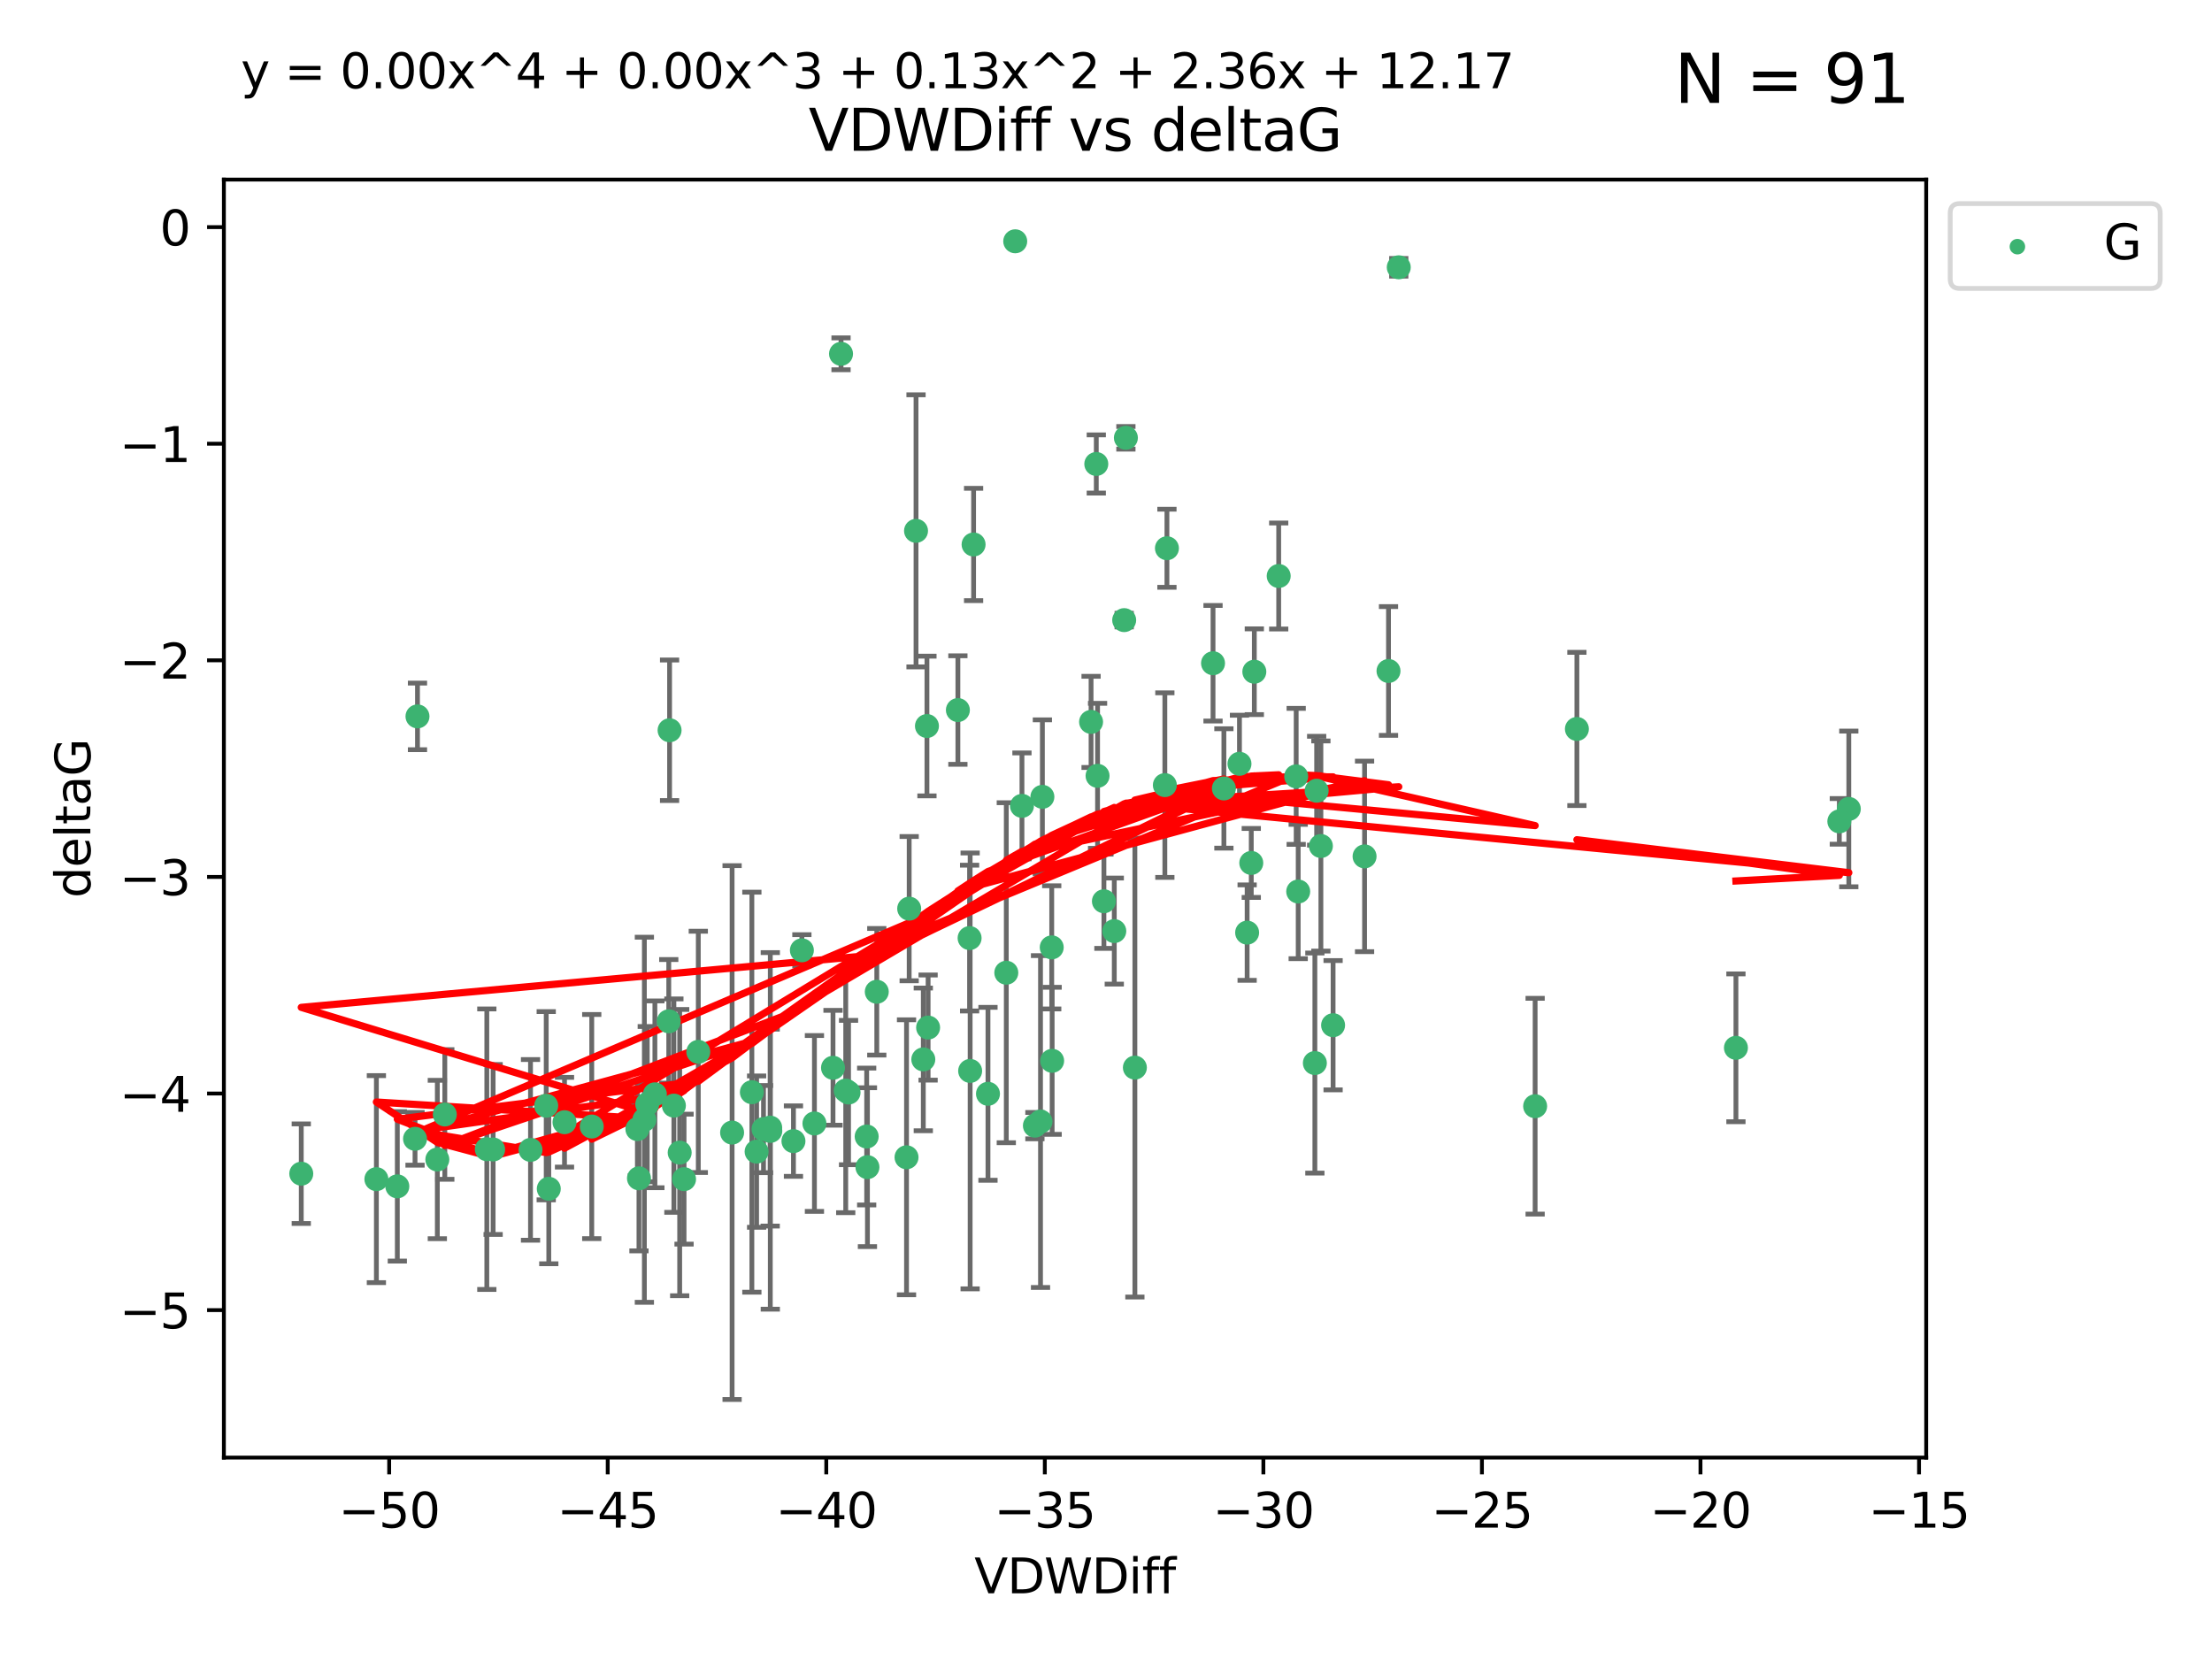 <?xml version="1.0" encoding="utf-8" standalone="no"?>
<!DOCTYPE svg PUBLIC "-//W3C//DTD SVG 1.1//EN"
  "http://www.w3.org/Graphics/SVG/1.1/DTD/svg11.dtd">
<svg xmlns:xlink="http://www.w3.org/1999/xlink" width="460.8pt" height="345.6pt" viewBox="0 0 460.8 345.6" xmlns="http://www.w3.org/2000/svg" version="1.1">
 <defs>
  <style type="text/css">*{stroke-linejoin: round; stroke-linecap: butt}</style>
 </defs>
 <g id="figure_1">
  <g id="patch_1">
   <path d="M 0 345.6 
L 460.8 345.6 
L 460.8 0 
L 0 0 
z
" style="fill: #ffffff"/>
  </g>
  <g id="axes_1">
   <g id="patch_2">
    <path d="M 46.64 303.64 
L 401.26 303.64 
L 401.26 37.411 
L 46.64 37.411 
z
" style="fill: #ffffff"/>
   </g>
   <g id="PathCollection_1">
    <defs>
     <path id="m4c315eb1ce" d="M 0 1.118 
C 0.297 1.118 0.581 1 0.791 0.791 
C 1 0.581 1.118 0.297 1.118 0 
C 1.118 -0.297 1 -0.581 0.791 -0.791 
C 0.581 -1 0.297 -1.118 0 -1.118 
C -0.297 -1.118 -0.581 -1 -0.791 -0.791 
C -1 -0.581 -1.118 -0.297 -1.118 0 
C -1.118 0.297 -1 0.581 -0.791 0.791 
C -0.581 1 -0.297 1.118 0 1.118 
z
" style="stroke: #3cb371"/>
    </defs>
    <g clip-path="url(#p352d2ec81c)">
     <use xlink:href="#m4c315eb1ce" x="132.782" y="235.21" style="fill: #3cb371; stroke: #3cb371"/>
     <use xlink:href="#m4c315eb1ce" x="78.408" y="245.636" style="fill: #3cb371; stroke: #3cb371"/>
     <use xlink:href="#m4c315eb1ce" x="91.105" y="241.546" style="fill: #3cb371; stroke: #3cb371"/>
     <use xlink:href="#m4c315eb1ce" x="101.413" y="239.396" style="fill: #3cb371; stroke: #3cb371"/>
     <use xlink:href="#m4c315eb1ce" x="136.425" y="227.969" style="fill: #3cb371; stroke: #3cb371"/>
     <use xlink:href="#m4c315eb1ce" x="123.272" y="234.679" style="fill: #3cb371; stroke: #3cb371"/>
     <use xlink:href="#m4c315eb1ce" x="159.054" y="235.209" style="fill: #3cb371; stroke: #3cb371"/>
     <use xlink:href="#m4c315eb1ce" x="180.704" y="243.14" style="fill: #3cb371; stroke: #3cb371"/>
     <use xlink:href="#m4c315eb1ce" x="62.759" y="244.499" style="fill: #3cb371; stroke: #3cb371"/>
     <use xlink:href="#m4c315eb1ce" x="134.834" y="230.01" style="fill: #3cb371; stroke: #3cb371"/>
     <use xlink:href="#m4c315eb1ce" x="133.108" y="245.465" style="fill: #3cb371; stroke: #3cb371"/>
     <use xlink:href="#m4c315eb1ce" x="102.727" y="239.458" style="fill: #3cb371; stroke: #3cb371"/>
     <use xlink:href="#m4c315eb1ce" x="82.77" y="247.139" style="fill: #3cb371; stroke: #3cb371"/>
     <use xlink:href="#m4c315eb1ce" x="145.469" y="219.121" style="fill: #3cb371; stroke: #3cb371"/>
     <use xlink:href="#m4c315eb1ce" x="173.531" y="222.438" style="fill: #3cb371; stroke: #3cb371"/>
     <use xlink:href="#m4c315eb1ce" x="152.509" y="235.937" style="fill: #3cb371; stroke: #3cb371"/>
     <use xlink:href="#m4c315eb1ce" x="117.598" y="233.778" style="fill: #3cb371; stroke: #3cb371"/>
     <use xlink:href="#m4c315eb1ce" x="160.446" y="234.902" style="fill: #3cb371; stroke: #3cb371"/>
     <use xlink:href="#m4c315eb1ce" x="180.544" y="236.757" style="fill: #3cb371; stroke: #3cb371"/>
     <use xlink:href="#m4c315eb1ce" x="188.846" y="241.086" style="fill: #3cb371; stroke: #3cb371"/>
     <use xlink:href="#m4c315eb1ce" x="110.516" y="239.542" style="fill: #3cb371; stroke: #3cb371"/>
     <use xlink:href="#m4c315eb1ce" x="140.384" y="230.321" style="fill: #3cb371; stroke: #3cb371"/>
     <use xlink:href="#m4c315eb1ce" x="139.316" y="212.755" style="fill: #3cb371; stroke: #3cb371"/>
     <use xlink:href="#m4c315eb1ce" x="160.468" y="235.588" style="fill: #3cb371; stroke: #3cb371"/>
     <use xlink:href="#m4c315eb1ce" x="156.628" y="227.525" style="fill: #3cb371; stroke: #3cb371"/>
     <use xlink:href="#m4c315eb1ce" x="165.291" y="237.715" style="fill: #3cb371; stroke: #3cb371"/>
     <use xlink:href="#m4c315eb1ce" x="92.662" y="232.165" style="fill: #3cb371; stroke: #3cb371"/>
     <use xlink:href="#m4c315eb1ce" x="157.616" y="239.905" style="fill: #3cb371; stroke: #3cb371"/>
     <use xlink:href="#m4c315eb1ce" x="86.97" y="149.237" style="fill: #3cb371; stroke: #3cb371"/>
     <use xlink:href="#m4c315eb1ce" x="190.825" y="110.585" style="fill: #3cb371; stroke: #3cb371"/>
     <use xlink:href="#m4c315eb1ce" x="141.59" y="240.11" style="fill: #3cb371; stroke: #3cb371"/>
     <use xlink:href="#m4c315eb1ce" x="86.459" y="237.234" style="fill: #3cb371; stroke: #3cb371"/>
     <use xlink:href="#m4c315eb1ce" x="113.788" y="230.339" style="fill: #3cb371; stroke: #3cb371"/>
     <use xlink:href="#m4c315eb1ce" x="114.323" y="247.646" style="fill: #3cb371; stroke: #3cb371"/>
     <use xlink:href="#m4c315eb1ce" x="142.501" y="245.638" style="fill: #3cb371; stroke: #3cb371"/>
     <use xlink:href="#m4c315eb1ce" x="139.486" y="152.128" style="fill: #3cb371; stroke: #3cb371"/>
     <use xlink:href="#m4c315eb1ce" x="219.181" y="220.986" style="fill: #3cb371; stroke: #3cb371"/>
     <use xlink:href="#m4c315eb1ce" x="201.986" y="195.418" style="fill: #3cb371; stroke: #3cb371"/>
     <use xlink:href="#m4c315eb1ce" x="232.125" y="193.962" style="fill: #3cb371; stroke: #3cb371"/>
     <use xlink:href="#m4c315eb1ce" x="216.758" y="233.64" style="fill: #3cb371; stroke: #3cb371"/>
     <use xlink:href="#m4c315eb1ce" x="175.202" y="73.708" style="fill: #3cb371; stroke: #3cb371"/>
     <use xlink:href="#m4c315eb1ce" x="176.181" y="227.188" style="fill: #3cb371; stroke: #3cb371"/>
     <use xlink:href="#m4c315eb1ce" x="259.801" y="194.282" style="fill: #3cb371; stroke: #3cb371"/>
     <use xlink:href="#m4c315eb1ce" x="215.589" y="234.491" style="fill: #3cb371; stroke: #3cb371"/>
     <use xlink:href="#m4c315eb1ce" x="169.662" y="234.039" style="fill: #3cb371; stroke: #3cb371"/>
     <use xlink:href="#m4c315eb1ce" x="134.236" y="233.267" style="fill: #3cb371; stroke: #3cb371"/>
     <use xlink:href="#m4c315eb1ce" x="202.816" y="113.426" style="fill: #3cb371; stroke: #3cb371"/>
     <use xlink:href="#m4c315eb1ce" x="205.814" y="227.86" style="fill: #3cb371; stroke: #3cb371"/>
     <use xlink:href="#m4c315eb1ce" x="261.299" y="139.931" style="fill: #3cb371; stroke: #3cb371"/>
     <use xlink:href="#m4c315eb1ce" x="176.769" y="227.599" style="fill: #3cb371; stroke: #3cb371"/>
     <use xlink:href="#m4c315eb1ce" x="193.342" y="214.058" style="fill: #3cb371; stroke: #3cb371"/>
     <use xlink:href="#m4c315eb1ce" x="212.891" y="167.877" style="fill: #3cb371; stroke: #3cb371"/>
     <use xlink:href="#m4c315eb1ce" x="209.63" y="202.635" style="fill: #3cb371; stroke: #3cb371"/>
     <use xlink:href="#m4c315eb1ce" x="211.489" y="50.266" style="fill: #3cb371; stroke: #3cb371"/>
     <use xlink:href="#m4c315eb1ce" x="284.265" y="178.402" style="fill: #3cb371; stroke: #3cb371"/>
     <use xlink:href="#m4c315eb1ce" x="199.546" y="147.918" style="fill: #3cb371; stroke: #3cb371"/>
     <use xlink:href="#m4c315eb1ce" x="202.098" y="223.093" style="fill: #3cb371; stroke: #3cb371"/>
     <use xlink:href="#m4c315eb1ce" x="217.148" y="165.996" style="fill: #3cb371; stroke: #3cb371"/>
     <use xlink:href="#m4c315eb1ce" x="227.29" y="150.385" style="fill: #3cb371; stroke: #3cb371"/>
     <use xlink:href="#m4c315eb1ce" x="193.1" y="151.245" style="fill: #3cb371; stroke: #3cb371"/>
     <use xlink:href="#m4c315eb1ce" x="167.047" y="197.967" style="fill: #3cb371; stroke: #3cb371"/>
     <use xlink:href="#m4c315eb1ce" x="243.094" y="114.208" style="fill: #3cb371; stroke: #3cb371"/>
     <use xlink:href="#m4c315eb1ce" x="254.959" y="164.247" style="fill: #3cb371; stroke: #3cb371"/>
     <use xlink:href="#m4c315eb1ce" x="236.417" y="222.403" style="fill: #3cb371; stroke: #3cb371"/>
     <use xlink:href="#m4c315eb1ce" x="260.662" y="179.766" style="fill: #3cb371; stroke: #3cb371"/>
     <use xlink:href="#m4c315eb1ce" x="266.378" y="119.992" style="fill: #3cb371; stroke: #3cb371"/>
     <use xlink:href="#m4c315eb1ce" x="234.188" y="129.182" style="fill: #3cb371; stroke: #3cb371"/>
     <use xlink:href="#m4c315eb1ce" x="189.399" y="189.289" style="fill: #3cb371; stroke: #3cb371"/>
     <use xlink:href="#m4c315eb1ce" x="192.34" y="220.694" style="fill: #3cb371; stroke: #3cb371"/>
     <use xlink:href="#m4c315eb1ce" x="219.095" y="197.354" style="fill: #3cb371; stroke: #3cb371"/>
     <use xlink:href="#m4c315eb1ce" x="228.642" y="161.621" style="fill: #3cb371; stroke: #3cb371"/>
     <use xlink:href="#m4c315eb1ce" x="182.65" y="206.604" style="fill: #3cb371; stroke: #3cb371"/>
     <use xlink:href="#m4c315eb1ce" x="270.019" y="161.729" style="fill: #3cb371; stroke: #3cb371"/>
     <use xlink:href="#m4c315eb1ce" x="275.166" y="176.241" style="fill: #3cb371; stroke: #3cb371"/>
     <use xlink:href="#m4c315eb1ce" x="252.696" y="138.164" style="fill: #3cb371; stroke: #3cb371"/>
     <use xlink:href="#m4c315eb1ce" x="229.966" y="187.747" style="fill: #3cb371; stroke: #3cb371"/>
     <use xlink:href="#m4c315eb1ce" x="289.251" y="139.779" style="fill: #3cb371; stroke: #3cb371"/>
     <use xlink:href="#m4c315eb1ce" x="274.284" y="164.723" style="fill: #3cb371; stroke: #3cb371"/>
     <use xlink:href="#m4c315eb1ce" x="270.44" y="185.719" style="fill: #3cb371; stroke: #3cb371"/>
     <use xlink:href="#m4c315eb1ce" x="273.911" y="221.454" style="fill: #3cb371; stroke: #3cb371"/>
     <use xlink:href="#m4c315eb1ce" x="319.797" y="230.443" style="fill: #3cb371; stroke: #3cb371"/>
     <use xlink:href="#m4c315eb1ce" x="242.661" y="163.553" style="fill: #3cb371; stroke: #3cb371"/>
     <use xlink:href="#m4c315eb1ce" x="277.708" y="213.569" style="fill: #3cb371; stroke: #3cb371"/>
     <use xlink:href="#m4c315eb1ce" x="258.206" y="159.113" style="fill: #3cb371; stroke: #3cb371"/>
     <use xlink:href="#m4c315eb1ce" x="228.377" y="96.654" style="fill: #3cb371; stroke: #3cb371"/>
     <use xlink:href="#m4c315eb1ce" x="291.388" y="55.682" style="fill: #3cb371; stroke: #3cb371"/>
     <use xlink:href="#m4c315eb1ce" x="234.545" y="91.203" style="fill: #3cb371; stroke: #3cb371"/>
     <use xlink:href="#m4c315eb1ce" x="385.141" y="168.513" style="fill: #3cb371; stroke: #3cb371"/>
     <use xlink:href="#m4c315eb1ce" x="328.496" y="151.853" style="fill: #3cb371; stroke: #3cb371"/>
     <use xlink:href="#m4c315eb1ce" x="383.166" y="171.107" style="fill: #3cb371; stroke: #3cb371"/>
     <use xlink:href="#m4c315eb1ce" x="361.626" y="218.278" style="fill: #3cb371; stroke: #3cb371"/>
    </g>
   </g>
   <g id="matplotlib.axis_1">
    <g id="xtick_1">
     <g id="line2d_1">
      <defs>
       <path id="m11e29fb50d" d="M 0 0 
L 0 3.5 
" style="stroke: #000000; stroke-width: 0.8"/>
      </defs>
      <g>
       <use xlink:href="#m11e29fb50d" x="81.071" y="303.64" style="stroke: #000000; stroke-width: 0.8"/>
      </g>
     </g>
     <g id="text_1">
      <!-- −50 -->
      <g transform="translate(70.519 318.238)scale(0.1 -0.1)">
       <defs>
        <path id="DejaVuSans-2212" d="M 678 2272 
L 4684 2272 
L 4684 1741 
L 678 1741 
L 678 2272 
z
" transform="scale(0.016)"/>
        <path id="DejaVuSans-35" d="M 691 4666 
L 3169 4666 
L 3169 4134 
L 1269 4134 
L 1269 2991 
Q 1406 3038 1543 3061 
Q 1681 3084 1819 3084 
Q 2600 3084 3056 2656 
Q 3513 2228 3513 1497 
Q 3513 744 3044 326 
Q 2575 -91 1722 -91 
Q 1428 -91 1123 -41 
Q 819 9 494 109 
L 494 744 
Q 775 591 1075 516 
Q 1375 441 1709 441 
Q 2250 441 2565 725 
Q 2881 1009 2881 1497 
Q 2881 1984 2565 2268 
Q 2250 2553 1709 2553 
Q 1456 2553 1204 2497 
Q 953 2441 691 2322 
L 691 4666 
z
" transform="scale(0.016)"/>
        <path id="DejaVuSans-30" d="M 2034 4250 
Q 1547 4250 1301 3770 
Q 1056 3291 1056 2328 
Q 1056 1369 1301 889 
Q 1547 409 2034 409 
Q 2525 409 2770 889 
Q 3016 1369 3016 2328 
Q 3016 3291 2770 3770 
Q 2525 4250 2034 4250 
z
M 2034 4750 
Q 2819 4750 3233 4129 
Q 3647 3509 3647 2328 
Q 3647 1150 3233 529 
Q 2819 -91 2034 -91 
Q 1250 -91 836 529 
Q 422 1150 422 2328 
Q 422 3509 836 4129 
Q 1250 4750 2034 4750 
z
" transform="scale(0.016)"/>
       </defs>
       <use xlink:href="#DejaVuSans-2212"/>
       <use xlink:href="#DejaVuSans-35" x="83.789"/>
       <use xlink:href="#DejaVuSans-30" x="147.412"/>
      </g>
     </g>
    </g>
    <g id="xtick_2">
     <g id="line2d_2">
      <g>
       <use xlink:href="#m11e29fb50d" x="126.6" y="303.64" style="stroke: #000000; stroke-width: 0.8"/>
      </g>
     </g>
     <g id="text_2">
      <!-- −45 -->
      <g transform="translate(116.047 318.238)scale(0.1 -0.1)">
       <defs>
        <path id="DejaVuSans-34" d="M 2419 4116 
L 825 1625 
L 2419 1625 
L 2419 4116 
z
M 2253 4666 
L 3047 4666 
L 3047 1625 
L 3713 1625 
L 3713 1100 
L 3047 1100 
L 3047 0 
L 2419 0 
L 2419 1100 
L 313 1100 
L 313 1709 
L 2253 4666 
z
" transform="scale(0.016)"/>
       </defs>
       <use xlink:href="#DejaVuSans-2212"/>
       <use xlink:href="#DejaVuSans-34" x="83.789"/>
       <use xlink:href="#DejaVuSans-35" x="147.412"/>
      </g>
     </g>
    </g>
    <g id="xtick_3">
     <g id="line2d_3">
      <g>
       <use xlink:href="#m11e29fb50d" x="172.128" y="303.64" style="stroke: #000000; stroke-width: 0.8"/>
      </g>
     </g>
     <g id="text_3">
      <!-- −40 -->
      <g transform="translate(161.576 318.238)scale(0.1 -0.1)">
       <use xlink:href="#DejaVuSans-2212"/>
       <use xlink:href="#DejaVuSans-34" x="83.789"/>
       <use xlink:href="#DejaVuSans-30" x="147.412"/>
      </g>
     </g>
    </g>
    <g id="xtick_4">
     <g id="line2d_4">
      <g>
       <use xlink:href="#m11e29fb50d" x="217.656" y="303.64" style="stroke: #000000; stroke-width: 0.8"/>
      </g>
     </g>
     <g id="text_4">
      <!-- −35 -->
      <g transform="translate(207.104 318.238)scale(0.1 -0.1)">
       <defs>
        <path id="DejaVuSans-33" d="M 2597 2516 
Q 3050 2419 3304 2112 
Q 3559 1806 3559 1356 
Q 3559 666 3084 287 
Q 2609 -91 1734 -91 
Q 1441 -91 1130 -33 
Q 819 25 488 141 
L 488 750 
Q 750 597 1062 519 
Q 1375 441 1716 441 
Q 2309 441 2620 675 
Q 2931 909 2931 1356 
Q 2931 1769 2642 2001 
Q 2353 2234 1838 2234 
L 1294 2234 
L 1294 2753 
L 1863 2753 
Q 2328 2753 2575 2939 
Q 2822 3125 2822 3475 
Q 2822 3834 2567 4026 
Q 2313 4219 1838 4219 
Q 1578 4219 1281 4162 
Q 984 4106 628 3988 
L 628 4550 
Q 988 4650 1302 4700 
Q 1616 4750 1894 4750 
Q 2613 4750 3031 4423 
Q 3450 4097 3450 3541 
Q 3450 3153 3228 2886 
Q 3006 2619 2597 2516 
z
" transform="scale(0.016)"/>
       </defs>
       <use xlink:href="#DejaVuSans-2212"/>
       <use xlink:href="#DejaVuSans-33" x="83.789"/>
       <use xlink:href="#DejaVuSans-35" x="147.412"/>
      </g>
     </g>
    </g>
    <g id="xtick_5">
     <g id="line2d_5">
      <g>
       <use xlink:href="#m11e29fb50d" x="263.184" y="303.64" style="stroke: #000000; stroke-width: 0.8"/>
      </g>
     </g>
     <g id="text_5">
      <!-- −30 -->
      <g transform="translate(252.632 318.238)scale(0.1 -0.1)">
       <use xlink:href="#DejaVuSans-2212"/>
       <use xlink:href="#DejaVuSans-33" x="83.789"/>
       <use xlink:href="#DejaVuSans-30" x="147.412"/>
      </g>
     </g>
    </g>
    <g id="xtick_6">
     <g id="line2d_6">
      <g>
       <use xlink:href="#m11e29fb50d" x="308.713" y="303.64" style="stroke: #000000; stroke-width: 0.8"/>
      </g>
     </g>
     <g id="text_6">
      <!-- −25 -->
      <g transform="translate(298.16 318.238)scale(0.1 -0.1)">
       <defs>
        <path id="DejaVuSans-32" d="M 1228 531 
L 3431 531 
L 3431 0 
L 469 0 
L 469 531 
Q 828 903 1448 1529 
Q 2069 2156 2228 2338 
Q 2531 2678 2651 2914 
Q 2772 3150 2772 3378 
Q 2772 3750 2511 3984 
Q 2250 4219 1831 4219 
Q 1534 4219 1204 4116 
Q 875 4013 500 3803 
L 500 4441 
Q 881 4594 1212 4672 
Q 1544 4750 1819 4750 
Q 2544 4750 2975 4387 
Q 3406 4025 3406 3419 
Q 3406 3131 3298 2873 
Q 3191 2616 2906 2266 
Q 2828 2175 2409 1742 
Q 1991 1309 1228 531 
z
" transform="scale(0.016)"/>
       </defs>
       <use xlink:href="#DejaVuSans-2212"/>
       <use xlink:href="#DejaVuSans-32" x="83.789"/>
       <use xlink:href="#DejaVuSans-35" x="147.412"/>
      </g>
     </g>
    </g>
    <g id="xtick_7">
     <g id="line2d_7">
      <g>
       <use xlink:href="#m11e29fb50d" x="354.241" y="303.64" style="stroke: #000000; stroke-width: 0.8"/>
      </g>
     </g>
     <g id="text_7">
      <!-- −20 -->
      <g transform="translate(343.689 318.238)scale(0.1 -0.1)">
       <use xlink:href="#DejaVuSans-2212"/>
       <use xlink:href="#DejaVuSans-32" x="83.789"/>
       <use xlink:href="#DejaVuSans-30" x="147.412"/>
      </g>
     </g>
    </g>
    <g id="xtick_8">
     <g id="line2d_8">
      <g>
       <use xlink:href="#m11e29fb50d" x="399.769" y="303.64" style="stroke: #000000; stroke-width: 0.8"/>
      </g>
     </g>
     <g id="text_8">
      <!-- −15 -->
      <g transform="translate(389.217 318.238)scale(0.1 -0.1)">
       <defs>
        <path id="DejaVuSans-31" d="M 794 531 
L 1825 531 
L 1825 4091 
L 703 3866 
L 703 4441 
L 1819 4666 
L 2450 4666 
L 2450 531 
L 3481 531 
L 3481 0 
L 794 0 
L 794 531 
z
" transform="scale(0.016)"/>
       </defs>
       <use xlink:href="#DejaVuSans-2212"/>
       <use xlink:href="#DejaVuSans-31" x="83.789"/>
       <use xlink:href="#DejaVuSans-35" x="147.412"/>
      </g>
     </g>
    </g>
    <g id="text_9">
     <!-- VDWDiff -->
     <g transform="translate(202.977 331.917)scale(0.1 -0.1)">
      <defs>
       <path id="DejaVuSans-56" d="M 1831 0 
L 50 4666 
L 709 4666 
L 2188 738 
L 3669 4666 
L 4325 4666 
L 2547 0 
L 1831 0 
z
" transform="scale(0.016)"/>
       <path id="DejaVuSans-44" d="M 1259 4147 
L 1259 519 
L 2022 519 
Q 2988 519 3436 956 
Q 3884 1394 3884 2338 
Q 3884 3275 3436 3711 
Q 2988 4147 2022 4147 
L 1259 4147 
z
M 628 4666 
L 1925 4666 
Q 3281 4666 3915 4102 
Q 4550 3538 4550 2338 
Q 4550 1131 3912 565 
Q 3275 0 1925 0 
L 628 0 
L 628 4666 
z
" transform="scale(0.016)"/>
       <path id="DejaVuSans-57" d="M 213 4666 
L 850 4666 
L 1831 722 
L 2809 4666 
L 3519 4666 
L 4500 722 
L 5478 4666 
L 6119 4666 
L 4947 0 
L 4153 0 
L 3169 4050 
L 2175 0 
L 1381 0 
L 213 4666 
z
" transform="scale(0.016)"/>
       <path id="DejaVuSans-69" d="M 603 3500 
L 1178 3500 
L 1178 0 
L 603 0 
L 603 3500 
z
M 603 4863 
L 1178 4863 
L 1178 4134 
L 603 4134 
L 603 4863 
z
" transform="scale(0.016)"/>
       <path id="DejaVuSans-66" d="M 2375 4863 
L 2375 4384 
L 1825 4384 
Q 1516 4384 1395 4259 
Q 1275 4134 1275 3809 
L 1275 3500 
L 2222 3500 
L 2222 3053 
L 1275 3053 
L 1275 0 
L 697 0 
L 697 3053 
L 147 3053 
L 147 3500 
L 697 3500 
L 697 3744 
Q 697 4328 969 4595 
Q 1241 4863 1831 4863 
L 2375 4863 
z
" transform="scale(0.016)"/>
      </defs>
      <use xlink:href="#DejaVuSans-56"/>
      <use xlink:href="#DejaVuSans-44" x="68.408"/>
      <use xlink:href="#DejaVuSans-57" x="145.41"/>
      <use xlink:href="#DejaVuSans-44" x="244.287"/>
      <use xlink:href="#DejaVuSans-69" x="321.289"/>
      <use xlink:href="#DejaVuSans-66" x="349.072"/>
      <use xlink:href="#DejaVuSans-66" x="384.277"/>
     </g>
    </g>
   </g>
   <g id="matplotlib.axis_2">
    <g id="ytick_1">
     <g id="line2d_9">
      <defs>
       <path id="m3fc8611c58" d="M 0 0 
L -3.5 0 
" style="stroke: #000000; stroke-width: 0.8"/>
      </defs>
      <g>
       <use xlink:href="#m3fc8611c58" x="46.64" y="272.918" style="stroke: #000000; stroke-width: 0.8"/>
      </g>
     </g>
     <g id="text_10">
      <!-- −5 -->
      <g transform="translate(24.898 276.717)scale(0.1 -0.1)">
       <use xlink:href="#DejaVuSans-2212"/>
       <use xlink:href="#DejaVuSans-35" x="83.789"/>
      </g>
     </g>
    </g>
    <g id="ytick_2">
     <g id="line2d_10">
      <g>
       <use xlink:href="#m3fc8611c58" x="46.64" y="227.798" style="stroke: #000000; stroke-width: 0.8"/>
      </g>
     </g>
     <g id="text_11">
      <!-- −4 -->
      <g transform="translate(24.898 231.598)scale(0.1 -0.1)">
       <use xlink:href="#DejaVuSans-2212"/>
       <use xlink:href="#DejaVuSans-34" x="83.789"/>
      </g>
     </g>
    </g>
    <g id="ytick_3">
     <g id="line2d_11">
      <g>
       <use xlink:href="#m3fc8611c58" x="46.64" y="182.678" style="stroke: #000000; stroke-width: 0.8"/>
      </g>
     </g>
     <g id="text_12">
      <!-- −3 -->
      <g transform="translate(24.898 186.478)scale(0.1 -0.1)">
       <use xlink:href="#DejaVuSans-2212"/>
       <use xlink:href="#DejaVuSans-33" x="83.789"/>
      </g>
     </g>
    </g>
    <g id="ytick_4">
     <g id="line2d_12">
      <g>
       <use xlink:href="#m3fc8611c58" x="46.64" y="137.559" style="stroke: #000000; stroke-width: 0.8"/>
      </g>
     </g>
     <g id="text_13">
      <!-- −2 -->
      <g transform="translate(24.898 141.358)scale(0.1 -0.1)">
       <use xlink:href="#DejaVuSans-2212"/>
       <use xlink:href="#DejaVuSans-32" x="83.789"/>
      </g>
     </g>
    </g>
    <g id="ytick_5">
     <g id="line2d_13">
      <g>
       <use xlink:href="#m3fc8611c58" x="46.64" y="92.439" style="stroke: #000000; stroke-width: 0.8"/>
      </g>
     </g>
     <g id="text_14">
      <!-- −1 -->
      <g transform="translate(24.898 96.238)scale(0.1 -0.1)">
       <use xlink:href="#DejaVuSans-2212"/>
       <use xlink:href="#DejaVuSans-31" x="83.789"/>
      </g>
     </g>
    </g>
    <g id="ytick_6">
     <g id="line2d_14">
      <g>
       <use xlink:href="#m3fc8611c58" x="46.64" y="47.319" style="stroke: #000000; stroke-width: 0.8"/>
      </g>
     </g>
     <g id="text_15">
      <!-- 0 -->
      <g transform="translate(33.278 51.118)scale(0.1 -0.1)">
       <use xlink:href="#DejaVuSans-30"/>
      </g>
     </g>
    </g>
    <g id="text_16">
     <!-- deltaG -->
     <g transform="translate(18.818 187.064)rotate(-90)scale(0.1 -0.1)">
      <defs>
       <path id="DejaVuSans-64" d="M 2906 2969 
L 2906 4863 
L 3481 4863 
L 3481 0 
L 2906 0 
L 2906 525 
Q 2725 213 2448 61 
Q 2172 -91 1784 -91 
Q 1150 -91 751 415 
Q 353 922 353 1747 
Q 353 2572 751 3078 
Q 1150 3584 1784 3584 
Q 2172 3584 2448 3432 
Q 2725 3281 2906 2969 
z
M 947 1747 
Q 947 1113 1208 752 
Q 1469 391 1925 391 
Q 2381 391 2643 752 
Q 2906 1113 2906 1747 
Q 2906 2381 2643 2742 
Q 2381 3103 1925 3103 
Q 1469 3103 1208 2742 
Q 947 2381 947 1747 
z
" transform="scale(0.016)"/>
       <path id="DejaVuSans-65" d="M 3597 1894 
L 3597 1613 
L 953 1613 
Q 991 1019 1311 708 
Q 1631 397 2203 397 
Q 2534 397 2845 478 
Q 3156 559 3463 722 
L 3463 178 
Q 3153 47 2828 -22 
Q 2503 -91 2169 -91 
Q 1331 -91 842 396 
Q 353 884 353 1716 
Q 353 2575 817 3079 
Q 1281 3584 2069 3584 
Q 2775 3584 3186 3129 
Q 3597 2675 3597 1894 
z
M 3022 2063 
Q 3016 2534 2758 2815 
Q 2500 3097 2075 3097 
Q 1594 3097 1305 2825 
Q 1016 2553 972 2059 
L 3022 2063 
z
" transform="scale(0.016)"/>
       <path id="DejaVuSans-6c" d="M 603 4863 
L 1178 4863 
L 1178 0 
L 603 0 
L 603 4863 
z
" transform="scale(0.016)"/>
       <path id="DejaVuSans-74" d="M 1172 4494 
L 1172 3500 
L 2356 3500 
L 2356 3053 
L 1172 3053 
L 1172 1153 
Q 1172 725 1289 603 
Q 1406 481 1766 481 
L 2356 481 
L 2356 0 
L 1766 0 
Q 1100 0 847 248 
Q 594 497 594 1153 
L 594 3053 
L 172 3053 
L 172 3500 
L 594 3500 
L 594 4494 
L 1172 4494 
z
" transform="scale(0.016)"/>
       <path id="DejaVuSans-61" d="M 2194 1759 
Q 1497 1759 1228 1600 
Q 959 1441 959 1056 
Q 959 750 1161 570 
Q 1363 391 1709 391 
Q 2188 391 2477 730 
Q 2766 1069 2766 1631 
L 2766 1759 
L 2194 1759 
z
M 3341 1997 
L 3341 0 
L 2766 0 
L 2766 531 
Q 2569 213 2275 61 
Q 1981 -91 1556 -91 
Q 1019 -91 701 211 
Q 384 513 384 1019 
Q 384 1609 779 1909 
Q 1175 2209 1959 2209 
L 2766 2209 
L 2766 2266 
Q 2766 2663 2505 2880 
Q 2244 3097 1772 3097 
Q 1472 3097 1187 3025 
Q 903 2953 641 2809 
L 641 3341 
Q 956 3463 1253 3523 
Q 1550 3584 1831 3584 
Q 2591 3584 2966 3190 
Q 3341 2797 3341 1997 
z
" transform="scale(0.016)"/>
       <path id="DejaVuSans-47" d="M 3809 666 
L 3809 1919 
L 2778 1919 
L 2778 2438 
L 4434 2438 
L 4434 434 
Q 4069 175 3628 42 
Q 3188 -91 2688 -91 
Q 1594 -91 976 548 
Q 359 1188 359 2328 
Q 359 3472 976 4111 
Q 1594 4750 2688 4750 
Q 3144 4750 3555 4637 
Q 3966 4525 4313 4306 
L 4313 3634 
Q 3963 3931 3569 4081 
Q 3175 4231 2741 4231 
Q 1884 4231 1454 3753 
Q 1025 3275 1025 2328 
Q 1025 1384 1454 906 
Q 1884 428 2741 428 
Q 3075 428 3337 486 
Q 3600 544 3809 666 
z
" transform="scale(0.016)"/>
      </defs>
      <use xlink:href="#DejaVuSans-64"/>
      <use xlink:href="#DejaVuSans-65" x="63.477"/>
      <use xlink:href="#DejaVuSans-6c" x="125"/>
      <use xlink:href="#DejaVuSans-74" x="152.783"/>
      <use xlink:href="#DejaVuSans-61" x="191.992"/>
      <use xlink:href="#DejaVuSans-47" x="253.271"/>
     </g>
    </g>
   </g>
   <g id="LineCollection_1">
    <path d="M 132.782 244.896 
L 132.782 225.523 
" clip-path="url(#p352d2ec81c)" style="fill: none; stroke: #696969"/>
    <path d="M 78.408 267.198 
L 78.408 224.073 
" clip-path="url(#p352d2ec81c)" style="fill: none; stroke: #696969"/>
    <path d="M 91.105 258.042 
L 91.105 225.051 
" clip-path="url(#p352d2ec81c)" style="fill: none; stroke: #696969"/>
    <path d="M 101.413 268.614 
L 101.413 210.178 
" clip-path="url(#p352d2ec81c)" style="fill: none; stroke: #696969"/>
    <path d="M 136.425 247.429 
L 136.425 208.509 
" clip-path="url(#p352d2ec81c)" style="fill: none; stroke: #696969"/>
    <path d="M 123.272 258.027 
L 123.272 211.332 
" clip-path="url(#p352d2ec81c)" style="fill: none; stroke: #696969"/>
    <path d="M 159.054 244.293 
L 159.054 226.126 
" clip-path="url(#p352d2ec81c)" style="fill: none; stroke: #696969"/>
    <path d="M 180.704 259.685 
L 180.704 226.595 
" clip-path="url(#p352d2ec81c)" style="fill: none; stroke: #696969"/>
    <path d="M 62.759 254.873 
L 62.759 234.125 
" clip-path="url(#p352d2ec81c)" style="fill: none; stroke: #696969"/>
    <path d="M 134.834 246.181 
L 134.834 213.838 
" clip-path="url(#p352d2ec81c)" style="fill: none; stroke: #696969"/>
    <path d="M 133.108 260.581 
L 133.108 230.349 
" clip-path="url(#p352d2ec81c)" style="fill: none; stroke: #696969"/>
    <path d="M 102.727 257.155 
L 102.727 221.76 
" clip-path="url(#p352d2ec81c)" style="fill: none; stroke: #696969"/>
    <path d="M 82.77 262.704 
L 82.77 231.574 
" clip-path="url(#p352d2ec81c)" style="fill: none; stroke: #696969"/>
    <path d="M 145.469 244.252 
L 145.469 193.99 
" clip-path="url(#p352d2ec81c)" style="fill: none; stroke: #696969"/>
    <path d="M 173.531 234.399 
L 173.531 210.477 
" clip-path="url(#p352d2ec81c)" style="fill: none; stroke: #696969"/>
    <path d="M 152.509 291.539 
L 152.509 180.336 
" clip-path="url(#p352d2ec81c)" style="fill: none; stroke: #696969"/>
    <path d="M 117.598 243.123 
L 117.598 224.432 
" clip-path="url(#p352d2ec81c)" style="fill: none; stroke: #696969"/>
    <path d="M 160.446 255.409 
L 160.446 214.396 
" clip-path="url(#p352d2ec81c)" style="fill: none; stroke: #696969"/>
    <path d="M 180.544 251.01 
L 180.544 222.505 
" clip-path="url(#p352d2ec81c)" style="fill: none; stroke: #696969"/>
    <path d="M 188.846 269.728 
L 188.846 212.445 
" clip-path="url(#p352d2ec81c)" style="fill: none; stroke: #696969"/>
    <path d="M 110.516 258.359 
L 110.516 220.725 
" clip-path="url(#p352d2ec81c)" style="fill: none; stroke: #696969"/>
    <path d="M 140.384 252.551 
L 140.384 208.09 
" clip-path="url(#p352d2ec81c)" style="fill: none; stroke: #696969"/>
    <path d="M 139.316 225.622 
L 139.316 199.887 
" clip-path="url(#p352d2ec81c)" style="fill: none; stroke: #696969"/>
    <path d="M 160.468 272.729 
L 160.468 198.446 
" clip-path="url(#p352d2ec81c)" style="fill: none; stroke: #696969"/>
    <path d="M 156.628 269.191 
L 156.628 185.858 
" clip-path="url(#p352d2ec81c)" style="fill: none; stroke: #696969"/>
    <path d="M 165.291 245.053 
L 165.291 230.377 
" clip-path="url(#p352d2ec81c)" style="fill: none; stroke: #696969"/>
    <path d="M 92.662 245.672 
L 92.662 218.658 
" clip-path="url(#p352d2ec81c)" style="fill: none; stroke: #696969"/>
    <path d="M 157.616 255.67 
L 157.616 224.14 
" clip-path="url(#p352d2ec81c)" style="fill: none; stroke: #696969"/>
    <path d="M 86.97 156.175 
L 86.97 142.299 
" clip-path="url(#p352d2ec81c)" style="fill: none; stroke: #696969"/>
    <path d="M 190.825 138.926 
L 190.825 82.244 
" clip-path="url(#p352d2ec81c)" style="fill: none; stroke: #696969"/>
    <path d="M 141.59 269.924 
L 141.59 210.295 
" clip-path="url(#p352d2ec81c)" style="fill: none; stroke: #696969"/>
    <path d="M 86.459 242.726 
L 86.459 231.742 
" clip-path="url(#p352d2ec81c)" style="fill: none; stroke: #696969"/>
    <path d="M 113.788 249.949 
L 113.788 210.73 
" clip-path="url(#p352d2ec81c)" style="fill: none; stroke: #696969"/>
    <path d="M 114.323 263.264 
L 114.323 232.028 
" clip-path="url(#p352d2ec81c)" style="fill: none; stroke: #696969"/>
    <path d="M 142.501 259.171 
L 142.501 232.105 
" clip-path="url(#p352d2ec81c)" style="fill: none; stroke: #696969"/>
    <path d="M 139.486 166.766 
L 139.486 137.49 
" clip-path="url(#p352d2ec81c)" style="fill: none; stroke: #696969"/>
    <path d="M 219.181 236.302 
L 219.181 205.67 
" clip-path="url(#p352d2ec81c)" style="fill: none; stroke: #696969"/>
    <path d="M 201.986 210.604 
L 201.986 180.232 
" clip-path="url(#p352d2ec81c)" style="fill: none; stroke: #696969"/>
    <path d="M 232.125 205.006 
L 232.125 182.917 
" clip-path="url(#p352d2ec81c)" style="fill: none; stroke: #696969"/>
    <path d="M 216.758 268.206 
L 216.758 199.074 
" clip-path="url(#p352d2ec81c)" style="fill: none; stroke: #696969"/>
    <path d="M 175.202 77.029 
L 175.202 70.387 
" clip-path="url(#p352d2ec81c)" style="fill: none; stroke: #696969"/>
    <path d="M 176.181 252.626 
L 176.181 201.75 
" clip-path="url(#p352d2ec81c)" style="fill: none; stroke: #696969"/>
    <path d="M 259.801 204.221 
L 259.801 184.342 
" clip-path="url(#p352d2ec81c)" style="fill: none; stroke: #696969"/>
    <path d="M 215.589 237.236 
L 215.589 231.747 
" clip-path="url(#p352d2ec81c)" style="fill: none; stroke: #696969"/>
    <path d="M 169.662 252.354 
L 169.662 215.723 
" clip-path="url(#p352d2ec81c)" style="fill: none; stroke: #696969"/>
    <path d="M 134.236 271.293 
L 134.236 195.242 
" clip-path="url(#p352d2ec81c)" style="fill: none; stroke: #696969"/>
    <path d="M 202.816 125.126 
L 202.816 101.726 
" clip-path="url(#p352d2ec81c)" style="fill: none; stroke: #696969"/>
    <path d="M 205.814 245.871 
L 205.814 209.849 
" clip-path="url(#p352d2ec81c)" style="fill: none; stroke: #696969"/>
    <path d="M 261.299 148.86 
L 261.299 131.003 
" clip-path="url(#p352d2ec81c)" style="fill: none; stroke: #696969"/>
    <path d="M 176.769 242.632 
L 176.769 212.565 
" clip-path="url(#p352d2ec81c)" style="fill: none; stroke: #696969"/>
    <path d="M 193.342 225.009 
L 193.342 203.107 
" clip-path="url(#p352d2ec81c)" style="fill: none; stroke: #696969"/>
    <path d="M 212.891 178.901 
L 212.891 156.854 
" clip-path="url(#p352d2ec81c)" style="fill: none; stroke: #696969"/>
    <path d="M 209.63 238.046 
L 209.63 167.224 
" clip-path="url(#p352d2ec81c)" style="fill: none; stroke: #696969"/>
    <path d="M 211.489 51.019 
L 211.489 49.513 
" clip-path="url(#p352d2ec81c)" style="fill: none; stroke: #696969"/>
    <path d="M 284.265 198.246 
L 284.265 158.558 
" clip-path="url(#p352d2ec81c)" style="fill: none; stroke: #696969"/>
    <path d="M 199.546 159.22 
L 199.546 136.615 
" clip-path="url(#p352d2ec81c)" style="fill: none; stroke: #696969"/>
    <path d="M 202.098 268.493 
L 202.098 177.694 
" clip-path="url(#p352d2ec81c)" style="fill: none; stroke: #696969"/>
    <path d="M 217.148 182.036 
L 217.148 149.956 
" clip-path="url(#p352d2ec81c)" style="fill: none; stroke: #696969"/>
    <path d="M 227.29 159.879 
L 227.29 140.89 
" clip-path="url(#p352d2ec81c)" style="fill: none; stroke: #696969"/>
    <path d="M 193.1 165.798 
L 193.1 136.692 
" clip-path="url(#p352d2ec81c)" style="fill: none; stroke: #696969"/>
    <path d="M 167.047 201.228 
L 167.047 194.707 
" clip-path="url(#p352d2ec81c)" style="fill: none; stroke: #696969"/>
    <path d="M 243.094 122.343 
L 243.094 106.074 
" clip-path="url(#p352d2ec81c)" style="fill: none; stroke: #696969"/>
    <path d="M 254.959 176.68 
L 254.959 151.814 
" clip-path="url(#p352d2ec81c)" style="fill: none; stroke: #696969"/>
    <path d="M 236.417 270.191 
L 236.417 174.614 
" clip-path="url(#p352d2ec81c)" style="fill: none; stroke: #696969"/>
    <path d="M 260.662 186.95 
L 260.662 172.583 
" clip-path="url(#p352d2ec81c)" style="fill: none; stroke: #696969"/>
    <path d="M 266.378 131.03 
L 266.378 108.954 
" clip-path="url(#p352d2ec81c)" style="fill: none; stroke: #696969"/>
    <path d="M 234.188 130.606 
L 234.188 127.758 
" clip-path="url(#p352d2ec81c)" style="fill: none; stroke: #696969"/>
    <path d="M 189.399 204.314 
L 189.399 174.263 
" clip-path="url(#p352d2ec81c)" style="fill: none; stroke: #696969"/>
    <path d="M 192.34 235.555 
L 192.34 205.832 
" clip-path="url(#p352d2ec81c)" style="fill: none; stroke: #696969"/>
    <path d="M 219.095 210.183 
L 219.095 184.526 
" clip-path="url(#p352d2ec81c)" style="fill: none; stroke: #696969"/>
    <path d="M 228.642 176.723 
L 228.642 146.519 
" clip-path="url(#p352d2ec81c)" style="fill: none; stroke: #696969"/>
    <path d="M 182.65 219.792 
L 182.65 193.416 
" clip-path="url(#p352d2ec81c)" style="fill: none; stroke: #696969"/>
    <path d="M 270.019 175.893 
L 270.019 147.566 
" clip-path="url(#p352d2ec81c)" style="fill: none; stroke: #696969"/>
    <path d="M 275.166 198.125 
L 275.166 154.357 
" clip-path="url(#p352d2ec81c)" style="fill: none; stroke: #696969"/>
    <path d="M 252.696 150.199 
L 252.696 126.129 
" clip-path="url(#p352d2ec81c)" style="fill: none; stroke: #696969"/>
    <path d="M 229.966 197.565 
L 229.966 177.929 
" clip-path="url(#p352d2ec81c)" style="fill: none; stroke: #696969"/>
    <path d="M 289.251 153.191 
L 289.251 126.367 
" clip-path="url(#p352d2ec81c)" style="fill: none; stroke: #696969"/>
    <path d="M 274.284 176.059 
L 274.284 153.388 
" clip-path="url(#p352d2ec81c)" style="fill: none; stroke: #696969"/>
    <path d="M 270.44 199.71 
L 270.44 171.727 
" clip-path="url(#p352d2ec81c)" style="fill: none; stroke: #696969"/>
    <path d="M 273.911 244.379 
L 273.911 198.529 
" clip-path="url(#p352d2ec81c)" style="fill: none; stroke: #696969"/>
    <path d="M 319.797 252.918 
L 319.797 207.968 
" clip-path="url(#p352d2ec81c)" style="fill: none; stroke: #696969"/>
    <path d="M 242.661 182.778 
L 242.661 144.329 
" clip-path="url(#p352d2ec81c)" style="fill: none; stroke: #696969"/>
    <path d="M 277.708 227.037 
L 277.708 200.101 
" clip-path="url(#p352d2ec81c)" style="fill: none; stroke: #696969"/>
    <path d="M 258.206 169.235 
L 258.206 148.992 
" clip-path="url(#p352d2ec81c)" style="fill: none; stroke: #696969"/>
    <path d="M 228.377 102.717 
L 228.377 90.592 
" clip-path="url(#p352d2ec81c)" style="fill: none; stroke: #696969"/>
    <path d="M 291.388 57.528 
L 291.388 53.836 
" clip-path="url(#p352d2ec81c)" style="fill: none; stroke: #696969"/>
    <path d="M 234.545 93.561 
L 234.545 88.845 
" clip-path="url(#p352d2ec81c)" style="fill: none; stroke: #696969"/>
    <path d="M 385.141 184.728 
L 385.141 152.299 
" clip-path="url(#p352d2ec81c)" style="fill: none; stroke: #696969"/>
    <path d="M 328.496 167.813 
L 328.496 135.894 
" clip-path="url(#p352d2ec81c)" style="fill: none; stroke: #696969"/>
    <path d="M 383.166 175.859 
L 383.166 166.355 
" clip-path="url(#p352d2ec81c)" style="fill: none; stroke: #696969"/>
    <path d="M 361.626 233.678 
L 361.626 202.879 
" clip-path="url(#p352d2ec81c)" style="fill: none; stroke: #696969"/>
   </g>
   <g id="line2d_15">
    <defs>
     <path id="mae988e0ea8" d="M 2 0 
L -2 -0 
" style="stroke: #696969"/>
    </defs>
    <g clip-path="url(#p352d2ec81c)">
     <use xlink:href="#mae988e0ea8" x="132.782" y="244.896" style="fill: #696969; stroke: #696969"/>
     <use xlink:href="#mae988e0ea8" x="78.408" y="267.198" style="fill: #696969; stroke: #696969"/>
     <use xlink:href="#mae988e0ea8" x="91.105" y="258.042" style="fill: #696969; stroke: #696969"/>
     <use xlink:href="#mae988e0ea8" x="101.413" y="268.614" style="fill: #696969; stroke: #696969"/>
     <use xlink:href="#mae988e0ea8" x="136.425" y="247.429" style="fill: #696969; stroke: #696969"/>
     <use xlink:href="#mae988e0ea8" x="123.272" y="258.027" style="fill: #696969; stroke: #696969"/>
     <use xlink:href="#mae988e0ea8" x="159.054" y="244.293" style="fill: #696969; stroke: #696969"/>
     <use xlink:href="#mae988e0ea8" x="180.704" y="259.685" style="fill: #696969; stroke: #696969"/>
     <use xlink:href="#mae988e0ea8" x="62.759" y="254.873" style="fill: #696969; stroke: #696969"/>
     <use xlink:href="#mae988e0ea8" x="134.834" y="246.181" style="fill: #696969; stroke: #696969"/>
     <use xlink:href="#mae988e0ea8" x="133.108" y="260.581" style="fill: #696969; stroke: #696969"/>
     <use xlink:href="#mae988e0ea8" x="102.727" y="257.155" style="fill: #696969; stroke: #696969"/>
     <use xlink:href="#mae988e0ea8" x="82.77" y="262.704" style="fill: #696969; stroke: #696969"/>
     <use xlink:href="#mae988e0ea8" x="145.469" y="244.252" style="fill: #696969; stroke: #696969"/>
     <use xlink:href="#mae988e0ea8" x="173.531" y="234.399" style="fill: #696969; stroke: #696969"/>
     <use xlink:href="#mae988e0ea8" x="152.509" y="291.539" style="fill: #696969; stroke: #696969"/>
     <use xlink:href="#mae988e0ea8" x="117.598" y="243.123" style="fill: #696969; stroke: #696969"/>
     <use xlink:href="#mae988e0ea8" x="160.446" y="255.409" style="fill: #696969; stroke: #696969"/>
     <use xlink:href="#mae988e0ea8" x="180.544" y="251.01" style="fill: #696969; stroke: #696969"/>
     <use xlink:href="#mae988e0ea8" x="188.846" y="269.728" style="fill: #696969; stroke: #696969"/>
     <use xlink:href="#mae988e0ea8" x="110.516" y="258.359" style="fill: #696969; stroke: #696969"/>
     <use xlink:href="#mae988e0ea8" x="140.384" y="252.551" style="fill: #696969; stroke: #696969"/>
     <use xlink:href="#mae988e0ea8" x="139.316" y="225.622" style="fill: #696969; stroke: #696969"/>
     <use xlink:href="#mae988e0ea8" x="160.468" y="272.729" style="fill: #696969; stroke: #696969"/>
     <use xlink:href="#mae988e0ea8" x="156.628" y="269.191" style="fill: #696969; stroke: #696969"/>
     <use xlink:href="#mae988e0ea8" x="165.291" y="245.053" style="fill: #696969; stroke: #696969"/>
     <use xlink:href="#mae988e0ea8" x="92.662" y="245.672" style="fill: #696969; stroke: #696969"/>
     <use xlink:href="#mae988e0ea8" x="157.616" y="255.67" style="fill: #696969; stroke: #696969"/>
     <use xlink:href="#mae988e0ea8" x="86.97" y="156.175" style="fill: #696969; stroke: #696969"/>
     <use xlink:href="#mae988e0ea8" x="190.825" y="138.926" style="fill: #696969; stroke: #696969"/>
     <use xlink:href="#mae988e0ea8" x="141.59" y="269.924" style="fill: #696969; stroke: #696969"/>
     <use xlink:href="#mae988e0ea8" x="86.459" y="242.726" style="fill: #696969; stroke: #696969"/>
     <use xlink:href="#mae988e0ea8" x="113.788" y="249.949" style="fill: #696969; stroke: #696969"/>
     <use xlink:href="#mae988e0ea8" x="114.323" y="263.264" style="fill: #696969; stroke: #696969"/>
     <use xlink:href="#mae988e0ea8" x="142.501" y="259.171" style="fill: #696969; stroke: #696969"/>
     <use xlink:href="#mae988e0ea8" x="139.486" y="166.766" style="fill: #696969; stroke: #696969"/>
     <use xlink:href="#mae988e0ea8" x="219.181" y="236.302" style="fill: #696969; stroke: #696969"/>
     <use xlink:href="#mae988e0ea8" x="201.986" y="210.604" style="fill: #696969; stroke: #696969"/>
     <use xlink:href="#mae988e0ea8" x="232.125" y="205.006" style="fill: #696969; stroke: #696969"/>
     <use xlink:href="#mae988e0ea8" x="216.758" y="268.206" style="fill: #696969; stroke: #696969"/>
     <use xlink:href="#mae988e0ea8" x="175.202" y="77.029" style="fill: #696969; stroke: #696969"/>
     <use xlink:href="#mae988e0ea8" x="176.181" y="252.626" style="fill: #696969; stroke: #696969"/>
     <use xlink:href="#mae988e0ea8" x="259.801" y="204.221" style="fill: #696969; stroke: #696969"/>
     <use xlink:href="#mae988e0ea8" x="215.589" y="237.236" style="fill: #696969; stroke: #696969"/>
     <use xlink:href="#mae988e0ea8" x="169.662" y="252.354" style="fill: #696969; stroke: #696969"/>
     <use xlink:href="#mae988e0ea8" x="134.236" y="271.293" style="fill: #696969; stroke: #696969"/>
     <use xlink:href="#mae988e0ea8" x="202.816" y="125.126" style="fill: #696969; stroke: #696969"/>
     <use xlink:href="#mae988e0ea8" x="205.814" y="245.871" style="fill: #696969; stroke: #696969"/>
     <use xlink:href="#mae988e0ea8" x="261.299" y="148.86" style="fill: #696969; stroke: #696969"/>
     <use xlink:href="#mae988e0ea8" x="176.769" y="242.632" style="fill: #696969; stroke: #696969"/>
     <use xlink:href="#mae988e0ea8" x="193.342" y="225.009" style="fill: #696969; stroke: #696969"/>
     <use xlink:href="#mae988e0ea8" x="212.891" y="178.901" style="fill: #696969; stroke: #696969"/>
     <use xlink:href="#mae988e0ea8" x="209.63" y="238.046" style="fill: #696969; stroke: #696969"/>
     <use xlink:href="#mae988e0ea8" x="211.489" y="51.019" style="fill: #696969; stroke: #696969"/>
     <use xlink:href="#mae988e0ea8" x="284.265" y="198.246" style="fill: #696969; stroke: #696969"/>
     <use xlink:href="#mae988e0ea8" x="199.546" y="159.22" style="fill: #696969; stroke: #696969"/>
     <use xlink:href="#mae988e0ea8" x="202.098" y="268.493" style="fill: #696969; stroke: #696969"/>
     <use xlink:href="#mae988e0ea8" x="217.148" y="182.036" style="fill: #696969; stroke: #696969"/>
     <use xlink:href="#mae988e0ea8" x="227.29" y="159.879" style="fill: #696969; stroke: #696969"/>
     <use xlink:href="#mae988e0ea8" x="193.1" y="165.798" style="fill: #696969; stroke: #696969"/>
     <use xlink:href="#mae988e0ea8" x="167.047" y="201.228" style="fill: #696969; stroke: #696969"/>
     <use xlink:href="#mae988e0ea8" x="243.094" y="122.343" style="fill: #696969; stroke: #696969"/>
     <use xlink:href="#mae988e0ea8" x="254.959" y="176.68" style="fill: #696969; stroke: #696969"/>
     <use xlink:href="#mae988e0ea8" x="236.417" y="270.191" style="fill: #696969; stroke: #696969"/>
     <use xlink:href="#mae988e0ea8" x="260.662" y="186.95" style="fill: #696969; stroke: #696969"/>
     <use xlink:href="#mae988e0ea8" x="266.378" y="131.03" style="fill: #696969; stroke: #696969"/>
     <use xlink:href="#mae988e0ea8" x="234.188" y="130.606" style="fill: #696969; stroke: #696969"/>
     <use xlink:href="#mae988e0ea8" x="189.399" y="204.314" style="fill: #696969; stroke: #696969"/>
     <use xlink:href="#mae988e0ea8" x="192.34" y="235.555" style="fill: #696969; stroke: #696969"/>
     <use xlink:href="#mae988e0ea8" x="219.095" y="210.183" style="fill: #696969; stroke: #696969"/>
     <use xlink:href="#mae988e0ea8" x="228.642" y="176.723" style="fill: #696969; stroke: #696969"/>
     <use xlink:href="#mae988e0ea8" x="182.65" y="219.792" style="fill: #696969; stroke: #696969"/>
     <use xlink:href="#mae988e0ea8" x="270.019" y="175.893" style="fill: #696969; stroke: #696969"/>
     <use xlink:href="#mae988e0ea8" x="275.166" y="198.125" style="fill: #696969; stroke: #696969"/>
     <use xlink:href="#mae988e0ea8" x="252.696" y="150.199" style="fill: #696969; stroke: #696969"/>
     <use xlink:href="#mae988e0ea8" x="229.966" y="197.565" style="fill: #696969; stroke: #696969"/>
     <use xlink:href="#mae988e0ea8" x="289.251" y="153.191" style="fill: #696969; stroke: #696969"/>
     <use xlink:href="#mae988e0ea8" x="274.284" y="176.059" style="fill: #696969; stroke: #696969"/>
     <use xlink:href="#mae988e0ea8" x="270.44" y="199.71" style="fill: #696969; stroke: #696969"/>
     <use xlink:href="#mae988e0ea8" x="273.911" y="244.379" style="fill: #696969; stroke: #696969"/>
     <use xlink:href="#mae988e0ea8" x="319.797" y="252.918" style="fill: #696969; stroke: #696969"/>
     <use xlink:href="#mae988e0ea8" x="242.661" y="182.778" style="fill: #696969; stroke: #696969"/>
     <use xlink:href="#mae988e0ea8" x="277.708" y="227.037" style="fill: #696969; stroke: #696969"/>
     <use xlink:href="#mae988e0ea8" x="258.206" y="169.235" style="fill: #696969; stroke: #696969"/>
     <use xlink:href="#mae988e0ea8" x="228.377" y="102.717" style="fill: #696969; stroke: #696969"/>
     <use xlink:href="#mae988e0ea8" x="291.388" y="57.528" style="fill: #696969; stroke: #696969"/>
     <use xlink:href="#mae988e0ea8" x="234.545" y="93.561" style="fill: #696969; stroke: #696969"/>
     <use xlink:href="#mae988e0ea8" x="385.141" y="184.728" style="fill: #696969; stroke: #696969"/>
     <use xlink:href="#mae988e0ea8" x="328.496" y="167.813" style="fill: #696969; stroke: #696969"/>
     <use xlink:href="#mae988e0ea8" x="383.166" y="175.859" style="fill: #696969; stroke: #696969"/>
     <use xlink:href="#mae988e0ea8" x="361.626" y="233.678" style="fill: #696969; stroke: #696969"/>
    </g>
   </g>
   <g id="line2d_16">
    <g clip-path="url(#p352d2ec81c)">
     <use xlink:href="#mae988e0ea8" x="132.782" y="225.523" style="fill: #696969; stroke: #696969"/>
     <use xlink:href="#mae988e0ea8" x="78.408" y="224.073" style="fill: #696969; stroke: #696969"/>
     <use xlink:href="#mae988e0ea8" x="91.105" y="225.051" style="fill: #696969; stroke: #696969"/>
     <use xlink:href="#mae988e0ea8" x="101.413" y="210.178" style="fill: #696969; stroke: #696969"/>
     <use xlink:href="#mae988e0ea8" x="136.425" y="208.509" style="fill: #696969; stroke: #696969"/>
     <use xlink:href="#mae988e0ea8" x="123.272" y="211.332" style="fill: #696969; stroke: #696969"/>
     <use xlink:href="#mae988e0ea8" x="159.054" y="226.126" style="fill: #696969; stroke: #696969"/>
     <use xlink:href="#mae988e0ea8" x="180.704" y="226.595" style="fill: #696969; stroke: #696969"/>
     <use xlink:href="#mae988e0ea8" x="62.759" y="234.125" style="fill: #696969; stroke: #696969"/>
     <use xlink:href="#mae988e0ea8" x="134.834" y="213.838" style="fill: #696969; stroke: #696969"/>
     <use xlink:href="#mae988e0ea8" x="133.108" y="230.349" style="fill: #696969; stroke: #696969"/>
     <use xlink:href="#mae988e0ea8" x="102.727" y="221.76" style="fill: #696969; stroke: #696969"/>
     <use xlink:href="#mae988e0ea8" x="82.77" y="231.574" style="fill: #696969; stroke: #696969"/>
     <use xlink:href="#mae988e0ea8" x="145.469" y="193.99" style="fill: #696969; stroke: #696969"/>
     <use xlink:href="#mae988e0ea8" x="173.531" y="210.477" style="fill: #696969; stroke: #696969"/>
     <use xlink:href="#mae988e0ea8" x="152.509" y="180.336" style="fill: #696969; stroke: #696969"/>
     <use xlink:href="#mae988e0ea8" x="117.598" y="224.432" style="fill: #696969; stroke: #696969"/>
     <use xlink:href="#mae988e0ea8" x="160.446" y="214.396" style="fill: #696969; stroke: #696969"/>
     <use xlink:href="#mae988e0ea8" x="180.544" y="222.505" style="fill: #696969; stroke: #696969"/>
     <use xlink:href="#mae988e0ea8" x="188.846" y="212.445" style="fill: #696969; stroke: #696969"/>
     <use xlink:href="#mae988e0ea8" x="110.516" y="220.725" style="fill: #696969; stroke: #696969"/>
     <use xlink:href="#mae988e0ea8" x="140.384" y="208.09" style="fill: #696969; stroke: #696969"/>
     <use xlink:href="#mae988e0ea8" x="139.316" y="199.887" style="fill: #696969; stroke: #696969"/>
     <use xlink:href="#mae988e0ea8" x="160.468" y="198.446" style="fill: #696969; stroke: #696969"/>
     <use xlink:href="#mae988e0ea8" x="156.628" y="185.858" style="fill: #696969; stroke: #696969"/>
     <use xlink:href="#mae988e0ea8" x="165.291" y="230.377" style="fill: #696969; stroke: #696969"/>
     <use xlink:href="#mae988e0ea8" x="92.662" y="218.658" style="fill: #696969; stroke: #696969"/>
     <use xlink:href="#mae988e0ea8" x="157.616" y="224.14" style="fill: #696969; stroke: #696969"/>
     <use xlink:href="#mae988e0ea8" x="86.97" y="142.299" style="fill: #696969; stroke: #696969"/>
     <use xlink:href="#mae988e0ea8" x="190.825" y="82.244" style="fill: #696969; stroke: #696969"/>
     <use xlink:href="#mae988e0ea8" x="141.59" y="210.295" style="fill: #696969; stroke: #696969"/>
     <use xlink:href="#mae988e0ea8" x="86.459" y="231.742" style="fill: #696969; stroke: #696969"/>
     <use xlink:href="#mae988e0ea8" x="113.788" y="210.73" style="fill: #696969; stroke: #696969"/>
     <use xlink:href="#mae988e0ea8" x="114.323" y="232.028" style="fill: #696969; stroke: #696969"/>
     <use xlink:href="#mae988e0ea8" x="142.501" y="232.105" style="fill: #696969; stroke: #696969"/>
     <use xlink:href="#mae988e0ea8" x="139.486" y="137.49" style="fill: #696969; stroke: #696969"/>
     <use xlink:href="#mae988e0ea8" x="219.181" y="205.67" style="fill: #696969; stroke: #696969"/>
     <use xlink:href="#mae988e0ea8" x="201.986" y="180.232" style="fill: #696969; stroke: #696969"/>
     <use xlink:href="#mae988e0ea8" x="232.125" y="182.917" style="fill: #696969; stroke: #696969"/>
     <use xlink:href="#mae988e0ea8" x="216.758" y="199.074" style="fill: #696969; stroke: #696969"/>
     <use xlink:href="#mae988e0ea8" x="175.202" y="70.387" style="fill: #696969; stroke: #696969"/>
     <use xlink:href="#mae988e0ea8" x="176.181" y="201.75" style="fill: #696969; stroke: #696969"/>
     <use xlink:href="#mae988e0ea8" x="259.801" y="184.342" style="fill: #696969; stroke: #696969"/>
     <use xlink:href="#mae988e0ea8" x="215.589" y="231.747" style="fill: #696969; stroke: #696969"/>
     <use xlink:href="#mae988e0ea8" x="169.662" y="215.723" style="fill: #696969; stroke: #696969"/>
     <use xlink:href="#mae988e0ea8" x="134.236" y="195.242" style="fill: #696969; stroke: #696969"/>
     <use xlink:href="#mae988e0ea8" x="202.816" y="101.726" style="fill: #696969; stroke: #696969"/>
     <use xlink:href="#mae988e0ea8" x="205.814" y="209.849" style="fill: #696969; stroke: #696969"/>
     <use xlink:href="#mae988e0ea8" x="261.299" y="131.003" style="fill: #696969; stroke: #696969"/>
     <use xlink:href="#mae988e0ea8" x="176.769" y="212.565" style="fill: #696969; stroke: #696969"/>
     <use xlink:href="#mae988e0ea8" x="193.342" y="203.107" style="fill: #696969; stroke: #696969"/>
     <use xlink:href="#mae988e0ea8" x="212.891" y="156.854" style="fill: #696969; stroke: #696969"/>
     <use xlink:href="#mae988e0ea8" x="209.63" y="167.224" style="fill: #696969; stroke: #696969"/>
     <use xlink:href="#mae988e0ea8" x="211.489" y="49.513" style="fill: #696969; stroke: #696969"/>
     <use xlink:href="#mae988e0ea8" x="284.265" y="158.558" style="fill: #696969; stroke: #696969"/>
     <use xlink:href="#mae988e0ea8" x="199.546" y="136.615" style="fill: #696969; stroke: #696969"/>
     <use xlink:href="#mae988e0ea8" x="202.098" y="177.694" style="fill: #696969; stroke: #696969"/>
     <use xlink:href="#mae988e0ea8" x="217.148" y="149.956" style="fill: #696969; stroke: #696969"/>
     <use xlink:href="#mae988e0ea8" x="227.29" y="140.89" style="fill: #696969; stroke: #696969"/>
     <use xlink:href="#mae988e0ea8" x="193.1" y="136.692" style="fill: #696969; stroke: #696969"/>
     <use xlink:href="#mae988e0ea8" x="167.047" y="194.707" style="fill: #696969; stroke: #696969"/>
     <use xlink:href="#mae988e0ea8" x="243.094" y="106.074" style="fill: #696969; stroke: #696969"/>
     <use xlink:href="#mae988e0ea8" x="254.959" y="151.814" style="fill: #696969; stroke: #696969"/>
     <use xlink:href="#mae988e0ea8" x="236.417" y="174.614" style="fill: #696969; stroke: #696969"/>
     <use xlink:href="#mae988e0ea8" x="260.662" y="172.583" style="fill: #696969; stroke: #696969"/>
     <use xlink:href="#mae988e0ea8" x="266.378" y="108.954" style="fill: #696969; stroke: #696969"/>
     <use xlink:href="#mae988e0ea8" x="234.188" y="127.758" style="fill: #696969; stroke: #696969"/>
     <use xlink:href="#mae988e0ea8" x="189.399" y="174.263" style="fill: #696969; stroke: #696969"/>
     <use xlink:href="#mae988e0ea8" x="192.34" y="205.832" style="fill: #696969; stroke: #696969"/>
     <use xlink:href="#mae988e0ea8" x="219.095" y="184.526" style="fill: #696969; stroke: #696969"/>
     <use xlink:href="#mae988e0ea8" x="228.642" y="146.519" style="fill: #696969; stroke: #696969"/>
     <use xlink:href="#mae988e0ea8" x="182.65" y="193.416" style="fill: #696969; stroke: #696969"/>
     <use xlink:href="#mae988e0ea8" x="270.019" y="147.566" style="fill: #696969; stroke: #696969"/>
     <use xlink:href="#mae988e0ea8" x="275.166" y="154.357" style="fill: #696969; stroke: #696969"/>
     <use xlink:href="#mae988e0ea8" x="252.696" y="126.129" style="fill: #696969; stroke: #696969"/>
     <use xlink:href="#mae988e0ea8" x="229.966" y="177.929" style="fill: #696969; stroke: #696969"/>
     <use xlink:href="#mae988e0ea8" x="289.251" y="126.367" style="fill: #696969; stroke: #696969"/>
     <use xlink:href="#mae988e0ea8" x="274.284" y="153.388" style="fill: #696969; stroke: #696969"/>
     <use xlink:href="#mae988e0ea8" x="270.44" y="171.727" style="fill: #696969; stroke: #696969"/>
     <use xlink:href="#mae988e0ea8" x="273.911" y="198.529" style="fill: #696969; stroke: #696969"/>
     <use xlink:href="#mae988e0ea8" x="319.797" y="207.968" style="fill: #696969; stroke: #696969"/>
     <use xlink:href="#mae988e0ea8" x="242.661" y="144.329" style="fill: #696969; stroke: #696969"/>
     <use xlink:href="#mae988e0ea8" x="277.708" y="200.101" style="fill: #696969; stroke: #696969"/>
     <use xlink:href="#mae988e0ea8" x="258.206" y="148.992" style="fill: #696969; stroke: #696969"/>
     <use xlink:href="#mae988e0ea8" x="228.377" y="90.592" style="fill: #696969; stroke: #696969"/>
     <use xlink:href="#mae988e0ea8" x="291.388" y="53.836" style="fill: #696969; stroke: #696969"/>
     <use xlink:href="#mae988e0ea8" x="234.545" y="88.845" style="fill: #696969; stroke: #696969"/>
     <use xlink:href="#mae988e0ea8" x="385.141" y="152.299" style="fill: #696969; stroke: #696969"/>
     <use xlink:href="#mae988e0ea8" x="328.496" y="135.894" style="fill: #696969; stroke: #696969"/>
     <use xlink:href="#mae988e0ea8" x="383.166" y="166.355" style="fill: #696969; stroke: #696969"/>
     <use xlink:href="#mae988e0ea8" x="361.626" y="202.879" style="fill: #696969; stroke: #696969"/>
    </g>
   </g>
   <g id="line2d_17">
    <path d="M 132.782 232.925 
L 78.408 229.569 
L 91.105 237.98 
L 101.413 240.728 
L 136.425 230.906 
L 123.272 237.31 
L 159.054 215.581 
L 180.704 199.093 
L 62.759 209.855 
L 134.834 231.808 
L 133.108 232.752 
L 102.727 240.85 
L 82.77 233.15 
L 145.469 225.258 
L 173.531 204.554 
L 152.509 220.378 
L 117.598 239.199 
L 160.446 214.538 
L 180.544 199.213 
L 188.846 193.059 
L 110.516 240.638 
L 140.384 228.536 
L 139.316 229.192 
L 160.468 214.522 
L 156.628 217.382 
L 165.291 210.867 
L 92.662 238.612 
L 157.616 216.651 
L 86.97 235.9 
L 190.825 191.632 
L 141.59 227.78 
L 86.459 235.6 
L 113.788 240.109 
L 114.323 240 
L 142.501 227.2 
L 139.486 229.088 
L 219.181 173.974 
L 201.986 183.988 
L 232.125 168.205 
L 216.758 175.233 
L 175.202 203.275 
L 176.181 202.527 
L 259.801 161.74 
L 215.589 175.86 
L 169.662 207.521 
L 134.236 232.14 
L 202.816 183.452 
L 205.814 181.554 
L 261.299 161.623 
L 176.769 202.078 
L 193.342 189.845 
L 212.891 177.351 
L 209.63 179.237 
L 211.489 178.151 
L 284.265 162.63 
L 199.546 185.594 
L 202.098 183.915 
L 217.148 175.027 
L 227.29 170.166 
L 193.1 190.016 
L 167.047 209.525 
L 243.094 164.662 
L 254.959 162.279 
L 236.417 166.667 
L 260.662 161.67 
L 266.378 161.401 
L 234.188 167.442 
L 189.399 192.659 
L 192.34 190.553 
L 219.095 174.018 
L 228.642 169.594 
L 182.65 197.63 
L 270.019 161.404 
L 275.166 161.63 
L 252.696 162.616 
L 229.966 169.051 
L 289.251 163.477 
L 274.284 161.573 
L 270.44 161.413 
L 273.911 161.551 
L 319.797 171.987 
L 242.661 164.777 
L 277.708 161.834 
L 258.206 161.89 
L 228.377 169.704 
L 291.388 163.899 
L 234.545 167.314 
L 385.141 181.793 
L 328.496 174.926 
L 383.166 182.354 
L 361.626 183.523 
" clip-path="url(#p352d2ec81c)" style="fill: none; stroke: #ff0000; stroke-width: 1.5; stroke-linecap: square"/>
   </g>
   <g id="line2d_18">
    <defs>
     <path id="m471e5233d8" d="M 0 2 
C 0.53 2 1.039 1.789 1.414 1.414 
C 1.789 1.039 2 0.53 2 0 
C 2 -0.53 1.789 -1.039 1.414 -1.414 
C 1.039 -1.789 0.53 -2 0 -2 
C -0.53 -2 -1.039 -1.789 -1.414 -1.414 
C -1.789 -1.039 -2 -0.53 -2 0 
C -2 0.53 -1.789 1.039 -1.414 1.414 
C -1.039 1.789 -0.53 2 0 2 
z
" style="stroke: #3cb371"/>
    </defs>
    <g clip-path="url(#p352d2ec81c)">
     <use xlink:href="#m471e5233d8" x="132.782" y="235.21" style="fill: #3cb371; stroke: #3cb371"/>
     <use xlink:href="#m471e5233d8" x="78.408" y="245.636" style="fill: #3cb371; stroke: #3cb371"/>
     <use xlink:href="#m471e5233d8" x="91.105" y="241.546" style="fill: #3cb371; stroke: #3cb371"/>
     <use xlink:href="#m471e5233d8" x="101.413" y="239.396" style="fill: #3cb371; stroke: #3cb371"/>
     <use xlink:href="#m471e5233d8" x="136.425" y="227.969" style="fill: #3cb371; stroke: #3cb371"/>
     <use xlink:href="#m471e5233d8" x="123.272" y="234.679" style="fill: #3cb371; stroke: #3cb371"/>
     <use xlink:href="#m471e5233d8" x="159.054" y="235.209" style="fill: #3cb371; stroke: #3cb371"/>
     <use xlink:href="#m471e5233d8" x="180.704" y="243.14" style="fill: #3cb371; stroke: #3cb371"/>
     <use xlink:href="#m471e5233d8" x="62.759" y="244.499" style="fill: #3cb371; stroke: #3cb371"/>
     <use xlink:href="#m471e5233d8" x="134.834" y="230.01" style="fill: #3cb371; stroke: #3cb371"/>
     <use xlink:href="#m471e5233d8" x="133.108" y="245.465" style="fill: #3cb371; stroke: #3cb371"/>
     <use xlink:href="#m471e5233d8" x="102.727" y="239.458" style="fill: #3cb371; stroke: #3cb371"/>
     <use xlink:href="#m471e5233d8" x="82.77" y="247.139" style="fill: #3cb371; stroke: #3cb371"/>
     <use xlink:href="#m471e5233d8" x="145.469" y="219.121" style="fill: #3cb371; stroke: #3cb371"/>
     <use xlink:href="#m471e5233d8" x="173.531" y="222.438" style="fill: #3cb371; stroke: #3cb371"/>
     <use xlink:href="#m471e5233d8" x="152.509" y="235.937" style="fill: #3cb371; stroke: #3cb371"/>
     <use xlink:href="#m471e5233d8" x="117.598" y="233.778" style="fill: #3cb371; stroke: #3cb371"/>
     <use xlink:href="#m471e5233d8" x="160.446" y="234.902" style="fill: #3cb371; stroke: #3cb371"/>
     <use xlink:href="#m471e5233d8" x="180.544" y="236.757" style="fill: #3cb371; stroke: #3cb371"/>
     <use xlink:href="#m471e5233d8" x="188.846" y="241.086" style="fill: #3cb371; stroke: #3cb371"/>
     <use xlink:href="#m471e5233d8" x="110.516" y="239.542" style="fill: #3cb371; stroke: #3cb371"/>
     <use xlink:href="#m471e5233d8" x="140.384" y="230.321" style="fill: #3cb371; stroke: #3cb371"/>
     <use xlink:href="#m471e5233d8" x="139.316" y="212.755" style="fill: #3cb371; stroke: #3cb371"/>
     <use xlink:href="#m471e5233d8" x="160.468" y="235.588" style="fill: #3cb371; stroke: #3cb371"/>
     <use xlink:href="#m471e5233d8" x="156.628" y="227.525" style="fill: #3cb371; stroke: #3cb371"/>
     <use xlink:href="#m471e5233d8" x="165.291" y="237.715" style="fill: #3cb371; stroke: #3cb371"/>
     <use xlink:href="#m471e5233d8" x="92.662" y="232.165" style="fill: #3cb371; stroke: #3cb371"/>
     <use xlink:href="#m471e5233d8" x="157.616" y="239.905" style="fill: #3cb371; stroke: #3cb371"/>
     <use xlink:href="#m471e5233d8" x="86.97" y="149.237" style="fill: #3cb371; stroke: #3cb371"/>
     <use xlink:href="#m471e5233d8" x="190.825" y="110.585" style="fill: #3cb371; stroke: #3cb371"/>
     <use xlink:href="#m471e5233d8" x="141.59" y="240.11" style="fill: #3cb371; stroke: #3cb371"/>
     <use xlink:href="#m471e5233d8" x="86.459" y="237.234" style="fill: #3cb371; stroke: #3cb371"/>
     <use xlink:href="#m471e5233d8" x="113.788" y="230.339" style="fill: #3cb371; stroke: #3cb371"/>
     <use xlink:href="#m471e5233d8" x="114.323" y="247.646" style="fill: #3cb371; stroke: #3cb371"/>
     <use xlink:href="#m471e5233d8" x="142.501" y="245.638" style="fill: #3cb371; stroke: #3cb371"/>
     <use xlink:href="#m471e5233d8" x="139.486" y="152.128" style="fill: #3cb371; stroke: #3cb371"/>
     <use xlink:href="#m471e5233d8" x="219.181" y="220.986" style="fill: #3cb371; stroke: #3cb371"/>
     <use xlink:href="#m471e5233d8" x="201.986" y="195.418" style="fill: #3cb371; stroke: #3cb371"/>
     <use xlink:href="#m471e5233d8" x="232.125" y="193.962" style="fill: #3cb371; stroke: #3cb371"/>
     <use xlink:href="#m471e5233d8" x="216.758" y="233.64" style="fill: #3cb371; stroke: #3cb371"/>
     <use xlink:href="#m471e5233d8" x="175.202" y="73.708" style="fill: #3cb371; stroke: #3cb371"/>
     <use xlink:href="#m471e5233d8" x="176.181" y="227.188" style="fill: #3cb371; stroke: #3cb371"/>
     <use xlink:href="#m471e5233d8" x="259.801" y="194.282" style="fill: #3cb371; stroke: #3cb371"/>
     <use xlink:href="#m471e5233d8" x="215.589" y="234.491" style="fill: #3cb371; stroke: #3cb371"/>
     <use xlink:href="#m471e5233d8" x="169.662" y="234.039" style="fill: #3cb371; stroke: #3cb371"/>
     <use xlink:href="#m471e5233d8" x="134.236" y="233.267" style="fill: #3cb371; stroke: #3cb371"/>
     <use xlink:href="#m471e5233d8" x="202.816" y="113.426" style="fill: #3cb371; stroke: #3cb371"/>
     <use xlink:href="#m471e5233d8" x="205.814" y="227.86" style="fill: #3cb371; stroke: #3cb371"/>
     <use xlink:href="#m471e5233d8" x="261.299" y="139.931" style="fill: #3cb371; stroke: #3cb371"/>
     <use xlink:href="#m471e5233d8" x="176.769" y="227.599" style="fill: #3cb371; stroke: #3cb371"/>
     <use xlink:href="#m471e5233d8" x="193.342" y="214.058" style="fill: #3cb371; stroke: #3cb371"/>
     <use xlink:href="#m471e5233d8" x="212.891" y="167.877" style="fill: #3cb371; stroke: #3cb371"/>
     <use xlink:href="#m471e5233d8" x="209.63" y="202.635" style="fill: #3cb371; stroke: #3cb371"/>
     <use xlink:href="#m471e5233d8" x="211.489" y="50.266" style="fill: #3cb371; stroke: #3cb371"/>
     <use xlink:href="#m471e5233d8" x="284.265" y="178.402" style="fill: #3cb371; stroke: #3cb371"/>
     <use xlink:href="#m471e5233d8" x="199.546" y="147.918" style="fill: #3cb371; stroke: #3cb371"/>
     <use xlink:href="#m471e5233d8" x="202.098" y="223.093" style="fill: #3cb371; stroke: #3cb371"/>
     <use xlink:href="#m471e5233d8" x="217.148" y="165.996" style="fill: #3cb371; stroke: #3cb371"/>
     <use xlink:href="#m471e5233d8" x="227.29" y="150.385" style="fill: #3cb371; stroke: #3cb371"/>
     <use xlink:href="#m471e5233d8" x="193.1" y="151.245" style="fill: #3cb371; stroke: #3cb371"/>
     <use xlink:href="#m471e5233d8" x="167.047" y="197.967" style="fill: #3cb371; stroke: #3cb371"/>
     <use xlink:href="#m471e5233d8" x="243.094" y="114.208" style="fill: #3cb371; stroke: #3cb371"/>
     <use xlink:href="#m471e5233d8" x="254.959" y="164.247" style="fill: #3cb371; stroke: #3cb371"/>
     <use xlink:href="#m471e5233d8" x="236.417" y="222.403" style="fill: #3cb371; stroke: #3cb371"/>
     <use xlink:href="#m471e5233d8" x="260.662" y="179.766" style="fill: #3cb371; stroke: #3cb371"/>
     <use xlink:href="#m471e5233d8" x="266.378" y="119.992" style="fill: #3cb371; stroke: #3cb371"/>
     <use xlink:href="#m471e5233d8" x="234.188" y="129.182" style="fill: #3cb371; stroke: #3cb371"/>
     <use xlink:href="#m471e5233d8" x="189.399" y="189.289" style="fill: #3cb371; stroke: #3cb371"/>
     <use xlink:href="#m471e5233d8" x="192.34" y="220.694" style="fill: #3cb371; stroke: #3cb371"/>
     <use xlink:href="#m471e5233d8" x="219.095" y="197.354" style="fill: #3cb371; stroke: #3cb371"/>
     <use xlink:href="#m471e5233d8" x="228.642" y="161.621" style="fill: #3cb371; stroke: #3cb371"/>
     <use xlink:href="#m471e5233d8" x="182.65" y="206.604" style="fill: #3cb371; stroke: #3cb371"/>
     <use xlink:href="#m471e5233d8" x="270.019" y="161.729" style="fill: #3cb371; stroke: #3cb371"/>
     <use xlink:href="#m471e5233d8" x="275.166" y="176.241" style="fill: #3cb371; stroke: #3cb371"/>
     <use xlink:href="#m471e5233d8" x="252.696" y="138.164" style="fill: #3cb371; stroke: #3cb371"/>
     <use xlink:href="#m471e5233d8" x="229.966" y="187.747" style="fill: #3cb371; stroke: #3cb371"/>
     <use xlink:href="#m471e5233d8" x="289.251" y="139.779" style="fill: #3cb371; stroke: #3cb371"/>
     <use xlink:href="#m471e5233d8" x="274.284" y="164.723" style="fill: #3cb371; stroke: #3cb371"/>
     <use xlink:href="#m471e5233d8" x="270.44" y="185.719" style="fill: #3cb371; stroke: #3cb371"/>
     <use xlink:href="#m471e5233d8" x="273.911" y="221.454" style="fill: #3cb371; stroke: #3cb371"/>
     <use xlink:href="#m471e5233d8" x="319.797" y="230.443" style="fill: #3cb371; stroke: #3cb371"/>
     <use xlink:href="#m471e5233d8" x="242.661" y="163.553" style="fill: #3cb371; stroke: #3cb371"/>
     <use xlink:href="#m471e5233d8" x="277.708" y="213.569" style="fill: #3cb371; stroke: #3cb371"/>
     <use xlink:href="#m471e5233d8" x="258.206" y="159.113" style="fill: #3cb371; stroke: #3cb371"/>
     <use xlink:href="#m471e5233d8" x="228.377" y="96.654" style="fill: #3cb371; stroke: #3cb371"/>
     <use xlink:href="#m471e5233d8" x="291.388" y="55.682" style="fill: #3cb371; stroke: #3cb371"/>
     <use xlink:href="#m471e5233d8" x="234.545" y="91.203" style="fill: #3cb371; stroke: #3cb371"/>
     <use xlink:href="#m471e5233d8" x="385.141" y="168.513" style="fill: #3cb371; stroke: #3cb371"/>
     <use xlink:href="#m471e5233d8" x="328.496" y="151.853" style="fill: #3cb371; stroke: #3cb371"/>
     <use xlink:href="#m471e5233d8" x="383.166" y="171.107" style="fill: #3cb371; stroke: #3cb371"/>
     <use xlink:href="#m471e5233d8" x="361.626" y="218.278" style="fill: #3cb371; stroke: #3cb371"/>
    </g>
   </g>
   <g id="patch_3">
    <path d="M 46.64 303.64 
L 46.64 37.411 
" style="fill: none; stroke: #000000; stroke-width: 0.8; stroke-linejoin: miter; stroke-linecap: square"/>
   </g>
   <g id="patch_4">
    <path d="M 401.26 303.64 
L 401.26 37.411 
" style="fill: none; stroke: #000000; stroke-width: 0.8; stroke-linejoin: miter; stroke-linecap: square"/>
   </g>
   <g id="patch_5">
    <path d="M 46.64 303.64 
L 401.26 303.64 
" style="fill: none; stroke: #000000; stroke-width: 0.8; stroke-linejoin: miter; stroke-linecap: square"/>
   </g>
   <g id="patch_6">
    <path d="M 46.64 37.411 
L 401.26 37.411 
" style="fill: none; stroke: #000000; stroke-width: 0.8; stroke-linejoin: miter; stroke-linecap: square"/>
   </g>
   <g id="text_17">
    <!-- N = 91 -->
    <g transform="translate(348.795 21.426)scale(0.14 -0.14)">
     <defs>
      <path id="DejaVuSans-4e" d="M 628 4666 
L 1478 4666 
L 3547 763 
L 3547 4666 
L 4159 4666 
L 4159 0 
L 3309 0 
L 1241 3903 
L 1241 0 
L 628 0 
L 628 4666 
z
" transform="scale(0.016)"/>
      <path id="DejaVuSans-20" transform="scale(0.016)"/>
      <path id="DejaVuSans-3d" d="M 678 2906 
L 4684 2906 
L 4684 2381 
L 678 2381 
L 678 2906 
z
M 678 1631 
L 4684 1631 
L 4684 1100 
L 678 1100 
L 678 1631 
z
" transform="scale(0.016)"/>
      <path id="DejaVuSans-39" d="M 703 97 
L 703 672 
Q 941 559 1184 500 
Q 1428 441 1663 441 
Q 2288 441 2617 861 
Q 2947 1281 2994 2138 
Q 2813 1869 2534 1725 
Q 2256 1581 1919 1581 
Q 1219 1581 811 2004 
Q 403 2428 403 3163 
Q 403 3881 828 4315 
Q 1253 4750 1959 4750 
Q 2769 4750 3195 4129 
Q 3622 3509 3622 2328 
Q 3622 1225 3098 567 
Q 2575 -91 1691 -91 
Q 1453 -91 1209 -44 
Q 966 3 703 97 
z
M 1959 2075 
Q 2384 2075 2632 2365 
Q 2881 2656 2881 3163 
Q 2881 3666 2632 3958 
Q 2384 4250 1959 4250 
Q 1534 4250 1286 3958 
Q 1038 3666 1038 3163 
Q 1038 2656 1286 2365 
Q 1534 2075 1959 2075 
z
" transform="scale(0.016)"/>
     </defs>
     <use xlink:href="#DejaVuSans-4e"/>
     <use xlink:href="#DejaVuSans-20" x="74.805"/>
     <use xlink:href="#DejaVuSans-3d" x="106.592"/>
     <use xlink:href="#DejaVuSans-20" x="190.381"/>
     <use xlink:href="#DejaVuSans-39" x="222.168"/>
     <use xlink:href="#DejaVuSans-31" x="285.791"/>
    </g>
   </g>
   <g id="text_18">
    <!-- y = 0.00x^4 + 0.00x^3 + 0.13x^2 + 2.36x + 12.17 -->
    <g transform="translate(50.186 18.387)scale(0.1 -0.1)">
     <defs>
      <path id="DejaVuSans-79" d="M 2059 -325 
Q 1816 -950 1584 -1140 
Q 1353 -1331 966 -1331 
L 506 -1331 
L 506 -850 
L 844 -850 
Q 1081 -850 1212 -737 
Q 1344 -625 1503 -206 
L 1606 56 
L 191 3500 
L 800 3500 
L 1894 763 
L 2988 3500 
L 3597 3500 
L 2059 -325 
z
" transform="scale(0.016)"/>
      <path id="DejaVuSans-2e" d="M 684 794 
L 1344 794 
L 1344 0 
L 684 0 
L 684 794 
z
" transform="scale(0.016)"/>
      <path id="DejaVuSans-78" d="M 3513 3500 
L 2247 1797 
L 3578 0 
L 2900 0 
L 1881 1375 
L 863 0 
L 184 0 
L 1544 1831 
L 300 3500 
L 978 3500 
L 1906 2253 
L 2834 3500 
L 3513 3500 
z
" transform="scale(0.016)"/>
      <path id="DejaVuSans-5e" d="M 2988 4666 
L 4684 2925 
L 4056 2925 
L 2681 4159 
L 1306 2925 
L 678 2925 
L 2375 4666 
L 2988 4666 
z
" transform="scale(0.016)"/>
      <path id="DejaVuSans-2b" d="M 2944 4013 
L 2944 2272 
L 4684 2272 
L 4684 1741 
L 2944 1741 
L 2944 0 
L 2419 0 
L 2419 1741 
L 678 1741 
L 678 2272 
L 2419 2272 
L 2419 4013 
L 2944 4013 
z
" transform="scale(0.016)"/>
      <path id="DejaVuSans-36" d="M 2113 2584 
Q 1688 2584 1439 2293 
Q 1191 2003 1191 1497 
Q 1191 994 1439 701 
Q 1688 409 2113 409 
Q 2538 409 2786 701 
Q 3034 994 3034 1497 
Q 3034 2003 2786 2293 
Q 2538 2584 2113 2584 
z
M 3366 4563 
L 3366 3988 
Q 3128 4100 2886 4159 
Q 2644 4219 2406 4219 
Q 1781 4219 1451 3797 
Q 1122 3375 1075 2522 
Q 1259 2794 1537 2939 
Q 1816 3084 2150 3084 
Q 2853 3084 3261 2657 
Q 3669 2231 3669 1497 
Q 3669 778 3244 343 
Q 2819 -91 2113 -91 
Q 1303 -91 875 529 
Q 447 1150 447 2328 
Q 447 3434 972 4092 
Q 1497 4750 2381 4750 
Q 2619 4750 2861 4703 
Q 3103 4656 3366 4563 
z
" transform="scale(0.016)"/>
      <path id="DejaVuSans-37" d="M 525 4666 
L 3525 4666 
L 3525 4397 
L 1831 0 
L 1172 0 
L 2766 4134 
L 525 4134 
L 525 4666 
z
" transform="scale(0.016)"/>
     </defs>
     <use xlink:href="#DejaVuSans-79"/>
     <use xlink:href="#DejaVuSans-20" x="59.18"/>
     <use xlink:href="#DejaVuSans-3d" x="90.967"/>
     <use xlink:href="#DejaVuSans-20" x="174.756"/>
     <use xlink:href="#DejaVuSans-30" x="206.543"/>
     <use xlink:href="#DejaVuSans-2e" x="270.166"/>
     <use xlink:href="#DejaVuSans-30" x="301.953"/>
     <use xlink:href="#DejaVuSans-30" x="365.576"/>
     <use xlink:href="#DejaVuSans-78" x="429.199"/>
     <use xlink:href="#DejaVuSans-5e" x="488.379"/>
     <use xlink:href="#DejaVuSans-34" x="572.168"/>
     <use xlink:href="#DejaVuSans-20" x="635.791"/>
     <use xlink:href="#DejaVuSans-2b" x="667.578"/>
     <use xlink:href="#DejaVuSans-20" x="751.367"/>
     <use xlink:href="#DejaVuSans-30" x="783.154"/>
     <use xlink:href="#DejaVuSans-2e" x="846.777"/>
     <use xlink:href="#DejaVuSans-30" x="878.564"/>
     <use xlink:href="#DejaVuSans-30" x="942.188"/>
     <use xlink:href="#DejaVuSans-78" x="1005.811"/>
     <use xlink:href="#DejaVuSans-5e" x="1064.99"/>
     <use xlink:href="#DejaVuSans-33" x="1148.779"/>
     <use xlink:href="#DejaVuSans-20" x="1212.402"/>
     <use xlink:href="#DejaVuSans-2b" x="1244.189"/>
     <use xlink:href="#DejaVuSans-20" x="1327.979"/>
     <use xlink:href="#DejaVuSans-30" x="1359.766"/>
     <use xlink:href="#DejaVuSans-2e" x="1423.389"/>
     <use xlink:href="#DejaVuSans-31" x="1455.176"/>
     <use xlink:href="#DejaVuSans-33" x="1518.799"/>
     <use xlink:href="#DejaVuSans-78" x="1582.422"/>
     <use xlink:href="#DejaVuSans-5e" x="1641.602"/>
     <use xlink:href="#DejaVuSans-32" x="1725.391"/>
     <use xlink:href="#DejaVuSans-20" x="1789.014"/>
     <use xlink:href="#DejaVuSans-2b" x="1820.801"/>
     <use xlink:href="#DejaVuSans-20" x="1904.59"/>
     <use xlink:href="#DejaVuSans-32" x="1936.377"/>
     <use xlink:href="#DejaVuSans-2e" x="2000"/>
     <use xlink:href="#DejaVuSans-33" x="2031.787"/>
     <use xlink:href="#DejaVuSans-36" x="2095.41"/>
     <use xlink:href="#DejaVuSans-78" x="2159.033"/>
     <use xlink:href="#DejaVuSans-20" x="2218.213"/>
     <use xlink:href="#DejaVuSans-2b" x="2250"/>
     <use xlink:href="#DejaVuSans-20" x="2333.789"/>
     <use xlink:href="#DejaVuSans-31" x="2365.576"/>
     <use xlink:href="#DejaVuSans-32" x="2429.199"/>
     <use xlink:href="#DejaVuSans-2e" x="2492.822"/>
     <use xlink:href="#DejaVuSans-31" x="2524.609"/>
     <use xlink:href="#DejaVuSans-37" x="2588.232"/>
    </g>
   </g>
   <g id="text_19">
    <!-- VDWDiff vs deltaG -->
    <g transform="translate(168.445 31.411)scale(0.12 -0.12)">
     <defs>
      <path id="DejaVuSans-76" d="M 191 3500 
L 800 3500 
L 1894 563 
L 2988 3500 
L 3597 3500 
L 2284 0 
L 1503 0 
L 191 3500 
z
" transform="scale(0.016)"/>
      <path id="DejaVuSans-73" d="M 2834 3397 
L 2834 2853 
Q 2591 2978 2328 3040 
Q 2066 3103 1784 3103 
Q 1356 3103 1142 2972 
Q 928 2841 928 2578 
Q 928 2378 1081 2264 
Q 1234 2150 1697 2047 
L 1894 2003 
Q 2506 1872 2764 1633 
Q 3022 1394 3022 966 
Q 3022 478 2636 193 
Q 2250 -91 1575 -91 
Q 1294 -91 989 -36 
Q 684 19 347 128 
L 347 722 
Q 666 556 975 473 
Q 1284 391 1588 391 
Q 1994 391 2212 530 
Q 2431 669 2431 922 
Q 2431 1156 2273 1281 
Q 2116 1406 1581 1522 
L 1381 1569 
Q 847 1681 609 1914 
Q 372 2147 372 2553 
Q 372 3047 722 3315 
Q 1072 3584 1716 3584 
Q 2034 3584 2315 3537 
Q 2597 3491 2834 3397 
z
" transform="scale(0.016)"/>
     </defs>
     <use xlink:href="#DejaVuSans-56"/>
     <use xlink:href="#DejaVuSans-44" x="68.408"/>
     <use xlink:href="#DejaVuSans-57" x="145.41"/>
     <use xlink:href="#DejaVuSans-44" x="244.287"/>
     <use xlink:href="#DejaVuSans-69" x="321.289"/>
     <use xlink:href="#DejaVuSans-66" x="349.072"/>
     <use xlink:href="#DejaVuSans-66" x="384.277"/>
     <use xlink:href="#DejaVuSans-20" x="419.482"/>
     <use xlink:href="#DejaVuSans-76" x="451.27"/>
     <use xlink:href="#DejaVuSans-73" x="510.449"/>
     <use xlink:href="#DejaVuSans-20" x="562.549"/>
     <use xlink:href="#DejaVuSans-64" x="594.336"/>
     <use xlink:href="#DejaVuSans-65" x="657.812"/>
     <use xlink:href="#DejaVuSans-6c" x="719.336"/>
     <use xlink:href="#DejaVuSans-74" x="747.119"/>
     <use xlink:href="#DejaVuSans-61" x="786.328"/>
     <use xlink:href="#DejaVuSans-47" x="847.607"/>
    </g>
   </g>
   <g id="legend_1">
    <g id="patch_7">
     <path d="M 408.26 60.089 
L 448.008 60.089 
Q 450.008 60.089 450.008 58.089 
L 450.008 44.411 
Q 450.008 42.411 448.008 42.411 
L 408.26 42.411 
Q 406.26 42.411 406.26 44.411 
L 406.26 58.089 
Q 406.26 60.089 408.26 60.089 
z
" style="fill: #ffffff; opacity: 0.8; stroke: #cccccc; stroke-linejoin: miter"/>
    </g>
    <g id="PathCollection_2">
     <g>
      <use xlink:href="#m4c315eb1ce" x="420.26" y="51.385" style="fill: #3cb371; stroke: #3cb371"/>
     </g>
    </g>
    <g id="text_20">
     <!-- G -->
     <g transform="translate(438.26 54.01)scale(0.1 -0.1)">
      <use xlink:href="#DejaVuSans-47"/>
     </g>
    </g>
   </g>
  </g>
 </g>
 <defs>
  <clipPath id="p352d2ec81c">
   <rect x="46.64" y="37.411" width="354.62" height="266.229"/>
  </clipPath>
 </defs>
</svg>
